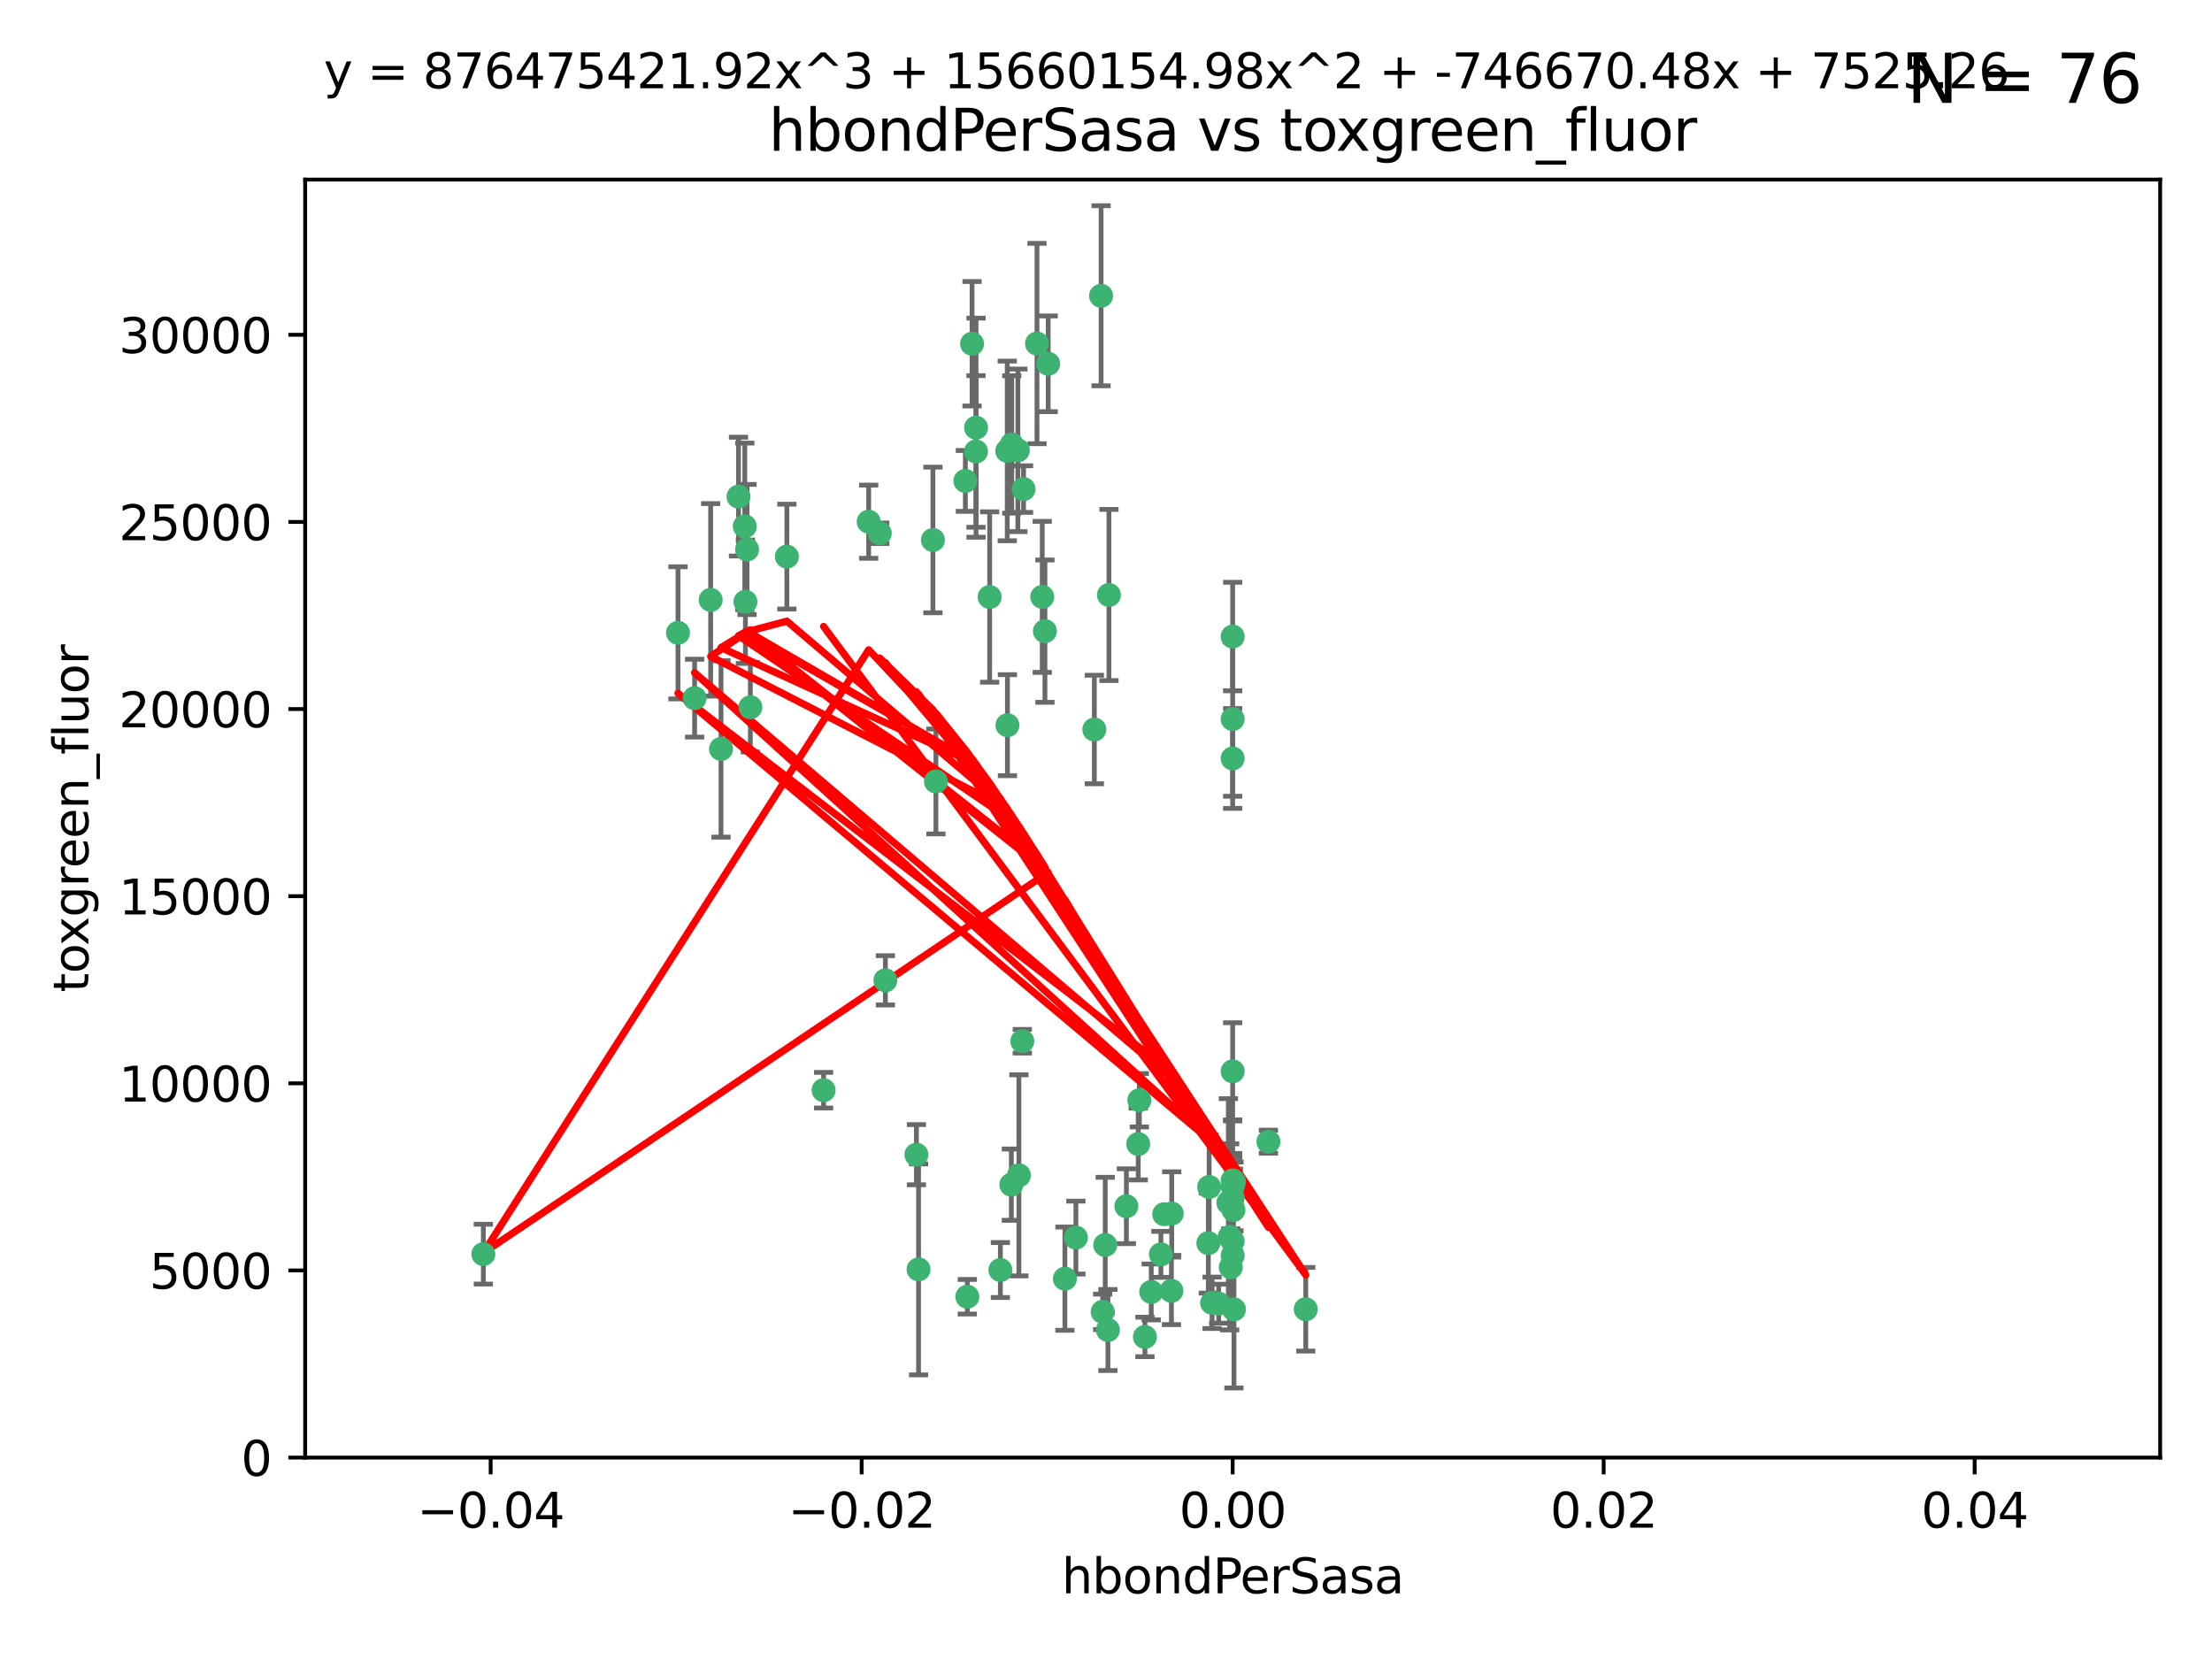 <?xml version="1.0" encoding="utf-8" standalone="no"?>
<!DOCTYPE svg PUBLIC "-//W3C//DTD SVG 1.1//EN"
  "http://www.w3.org/Graphics/SVG/1.1/DTD/svg11.dtd">
<svg xmlns:xlink="http://www.w3.org/1999/xlink" width="460.8pt" height="345.6pt" viewBox="0 0 460.8 345.6" xmlns="http://www.w3.org/2000/svg" version="1.1">
 <defs>
  <style type="text/css">*{stroke-linejoin: round; stroke-linecap: butt}</style>
 </defs>
 <g id="figure_1">
  <g id="patch_1">
   <path d="M 0 345.6 
L 460.8 345.6 
L 460.8 0 
L 0 0 
z
" style="fill: #ffffff"/>
  </g>
  <g id="axes_1">
   <g id="patch_2">
    <path d="M 63.571 303.64 
L 450 303.64 
L 450 37.411 
L 63.571 37.411 
z
" style="fill: #ffffff"/>
   </g>
   <g id="PathCollection_1">
    <defs>
     <path id="mf6110bd29f" d="M 0 1.118 
C 0.297 1.118 0.581 1 0.791 0.791 
C 1 0.581 1.118 0.297 1.118 0 
C 1.118 -0.297 1 -0.581 0.791 -0.791 
C 0.581 -1 0.297 -1.118 0 -1.118 
C -0.297 -1.118 -0.581 -1 -0.791 -0.791 
C -1 -0.581 -1.118 -0.297 -1.118 0 
C -1.118 0.297 -1 0.581 -0.791 0.791 
C -0.581 1 -0.297 1.118 0 1.118 
z
" style="stroke: #3cb371"/>
    </defs>
    <g clip-path="url(#pb2a06cbcb3)">
     <use xlink:href="#mf6110bd29f" x="216.026" y="71.562" style="fill: #3cb371; stroke: #3cb371"/>
     <use xlink:href="#mf6110bd29f" x="217.677" y="131.48" style="fill: #3cb371; stroke: #3cb371"/>
     <use xlink:href="#mf6110bd29f" x="155.626" y="114.467" style="fill: #3cb371; stroke: #3cb371"/>
     <use xlink:href="#mf6110bd29f" x="203.329" y="89.097" style="fill: #3cb371; stroke: #3cb371"/>
     <use xlink:href="#mf6110bd29f" x="180.96" y="108.676" style="fill: #3cb371; stroke: #3cb371"/>
     <use xlink:href="#mf6110bd29f" x="100.691" y="261.259" style="fill: #3cb371; stroke: #3cb371"/>
     <use xlink:href="#mf6110bd29f" x="218.359" y="75.786" style="fill: #3cb371; stroke: #3cb371"/>
     <use xlink:href="#mf6110bd29f" x="155.286" y="125.356" style="fill: #3cb371; stroke: #3cb371"/>
     <use xlink:href="#mf6110bd29f" x="203.319" y="94.046" style="fill: #3cb371; stroke: #3cb371"/>
     <use xlink:href="#mf6110bd29f" x="150.202" y="156.019" style="fill: #3cb371; stroke: #3cb371"/>
     <use xlink:href="#mf6110bd29f" x="156.315" y="147.335" style="fill: #3cb371; stroke: #3cb371"/>
     <use xlink:href="#mf6110bd29f" x="148.044" y="124.965" style="fill: #3cb371; stroke: #3cb371"/>
     <use xlink:href="#mf6110bd29f" x="209.828" y="93.933" style="fill: #3cb371; stroke: #3cb371"/>
     <use xlink:href="#mf6110bd29f" x="163.922" y="115.953" style="fill: #3cb371; stroke: #3cb371"/>
     <use xlink:href="#mf6110bd29f" x="155.154" y="109.646" style="fill: #3cb371; stroke: #3cb371"/>
     <use xlink:href="#mf6110bd29f" x="153.844" y="103.453" style="fill: #3cb371; stroke: #3cb371"/>
     <use xlink:href="#mf6110bd29f" x="212.043" y="93.812" style="fill: #3cb371; stroke: #3cb371"/>
     <use xlink:href="#mf6110bd29f" x="206.164" y="124.367" style="fill: #3cb371; stroke: #3cb371"/>
     <use xlink:href="#mf6110bd29f" x="201.107" y="100.184" style="fill: #3cb371; stroke: #3cb371"/>
     <use xlink:href="#mf6110bd29f" x="210.768" y="92.588" style="fill: #3cb371; stroke: #3cb371"/>
     <use xlink:href="#mf6110bd29f" x="241.838" y="261.303" style="fill: #3cb371; stroke: #3cb371"/>
     <use xlink:href="#mf6110bd29f" x="264.233" y="237.833" style="fill: #3cb371; stroke: #3cb371"/>
     <use xlink:href="#mf6110bd29f" x="212.255" y="244.844" style="fill: #3cb371; stroke: #3cb371"/>
     <use xlink:href="#mf6110bd29f" x="213.226" y="101.886" style="fill: #3cb371; stroke: #3cb371"/>
     <use xlink:href="#mf6110bd29f" x="217.118" y="124.337" style="fill: #3cb371; stroke: #3cb371"/>
     <use xlink:href="#mf6110bd29f" x="202.496" y="71.61" style="fill: #3cb371; stroke: #3cb371"/>
     <use xlink:href="#mf6110bd29f" x="209.868" y="151.067" style="fill: #3cb371; stroke: #3cb371"/>
     <use xlink:href="#mf6110bd29f" x="184.442" y="204.22" style="fill: #3cb371; stroke: #3cb371"/>
     <use xlink:href="#mf6110bd29f" x="210.682" y="246.787" style="fill: #3cb371; stroke: #3cb371"/>
     <use xlink:href="#mf6110bd29f" x="183.273" y="111.087" style="fill: #3cb371; stroke: #3cb371"/>
     <use xlink:href="#mf6110bd29f" x="194.344" y="112.487" style="fill: #3cb371; stroke: #3cb371"/>
     <use xlink:href="#mf6110bd29f" x="229.376" y="61.614" style="fill: #3cb371; stroke: #3cb371"/>
     <use xlink:href="#mf6110bd29f" x="194.968" y="162.792" style="fill: #3cb371; stroke: #3cb371"/>
     <use xlink:href="#mf6110bd29f" x="201.512" y="270.13" style="fill: #3cb371; stroke: #3cb371"/>
     <use xlink:href="#mf6110bd29f" x="244.095" y="252.814" style="fill: #3cb371; stroke: #3cb371"/>
     <use xlink:href="#mf6110bd29f" x="144.699" y="145.439" style="fill: #3cb371; stroke: #3cb371"/>
     <use xlink:href="#mf6110bd29f" x="251.887" y="247.267" style="fill: #3cb371; stroke: #3cb371"/>
     <use xlink:href="#mf6110bd29f" x="141.236" y="131.829" style="fill: #3cb371; stroke: #3cb371"/>
     <use xlink:href="#mf6110bd29f" x="242.524" y="252.941" style="fill: #3cb371; stroke: #3cb371"/>
     <use xlink:href="#mf6110bd29f" x="230.238" y="259.35" style="fill: #3cb371; stroke: #3cb371"/>
     <use xlink:href="#mf6110bd29f" x="190.904" y="240.543" style="fill: #3cb371; stroke: #3cb371"/>
     <use xlink:href="#mf6110bd29f" x="256.786" y="132.603" style="fill: #3cb371; stroke: #3cb371"/>
     <use xlink:href="#mf6110bd29f" x="208.395" y="264.57" style="fill: #3cb371; stroke: #3cb371"/>
     <use xlink:href="#mf6110bd29f" x="237.346" y="229.198" style="fill: #3cb371; stroke: #3cb371"/>
     <use xlink:href="#mf6110bd29f" x="252.503" y="271.4" style="fill: #3cb371; stroke: #3cb371"/>
     <use xlink:href="#mf6110bd29f" x="256.948" y="252.059" style="fill: #3cb371; stroke: #3cb371"/>
     <use xlink:href="#mf6110bd29f" x="256.786" y="247.195" style="fill: #3cb371; stroke: #3cb371"/>
     <use xlink:href="#mf6110bd29f" x="244.027" y="268.906" style="fill: #3cb371; stroke: #3cb371"/>
     <use xlink:href="#mf6110bd29f" x="256.397" y="263.993" style="fill: #3cb371; stroke: #3cb371"/>
     <use xlink:href="#mf6110bd29f" x="238.508" y="278.508" style="fill: #3cb371; stroke: #3cb371"/>
     <use xlink:href="#mf6110bd29f" x="234.644" y="251.277" style="fill: #3cb371; stroke: #3cb371"/>
     <use xlink:href="#mf6110bd29f" x="253.875" y="271.584" style="fill: #3cb371; stroke: #3cb371"/>
     <use xlink:href="#mf6110bd29f" x="229.709" y="273.278" style="fill: #3cb371; stroke: #3cb371"/>
     <use xlink:href="#mf6110bd29f" x="191.354" y="264.442" style="fill: #3cb371; stroke: #3cb371"/>
     <use xlink:href="#mf6110bd29f" x="237.113" y="238.323" style="fill: #3cb371; stroke: #3cb371"/>
     <use xlink:href="#mf6110bd29f" x="221.839" y="266.371" style="fill: #3cb371; stroke: #3cb371"/>
     <use xlink:href="#mf6110bd29f" x="230.801" y="277.063" style="fill: #3cb371; stroke: #3cb371"/>
     <use xlink:href="#mf6110bd29f" x="212.966" y="216.908" style="fill: #3cb371; stroke: #3cb371"/>
     <use xlink:href="#mf6110bd29f" x="227.97" y="151.97" style="fill: #3cb371; stroke: #3cb371"/>
     <use xlink:href="#mf6110bd29f" x="256.786" y="258.565" style="fill: #3cb371; stroke: #3cb371"/>
     <use xlink:href="#mf6110bd29f" x="224.129" y="257.812" style="fill: #3cb371; stroke: #3cb371"/>
     <use xlink:href="#mf6110bd29f" x="257.056" y="272.768" style="fill: #3cb371; stroke: #3cb371"/>
     <use xlink:href="#mf6110bd29f" x="256.786" y="223.176" style="fill: #3cb371; stroke: #3cb371"/>
     <use xlink:href="#mf6110bd29f" x="256.159" y="257.661" style="fill: #3cb371; stroke: #3cb371"/>
     <use xlink:href="#mf6110bd29f" x="256.786" y="149.795" style="fill: #3cb371; stroke: #3cb371"/>
     <use xlink:href="#mf6110bd29f" x="239.822" y="269.137" style="fill: #3cb371; stroke: #3cb371"/>
     <use xlink:href="#mf6110bd29f" x="256.786" y="261.551" style="fill: #3cb371; stroke: #3cb371"/>
     <use xlink:href="#mf6110bd29f" x="272.013" y="272.741" style="fill: #3cb371; stroke: #3cb371"/>
     <use xlink:href="#mf6110bd29f" x="231.015" y="123.943" style="fill: #3cb371; stroke: #3cb371"/>
     <use xlink:href="#mf6110bd29f" x="251.718" y="258.966" style="fill: #3cb371; stroke: #3cb371"/>
     <use xlink:href="#mf6110bd29f" x="256.786" y="245.892" style="fill: #3cb371; stroke: #3cb371"/>
     <use xlink:href="#mf6110bd29f" x="257.069" y="246.204" style="fill: #3cb371; stroke: #3cb371"/>
     <use xlink:href="#mf6110bd29f" x="171.569" y="227.107" style="fill: #3cb371; stroke: #3cb371"/>
     <use xlink:href="#mf6110bd29f" x="256.786" y="157.999" style="fill: #3cb371; stroke: #3cb371"/>
     <use xlink:href="#mf6110bd29f" x="255.894" y="250.544" style="fill: #3cb371; stroke: #3cb371"/>
     <use xlink:href="#mf6110bd29f" x="256.786" y="249.505" style="fill: #3cb371; stroke: #3cb371"/>
    </g>
   </g>
   <g id="matplotlib.axis_1">
    <g id="xtick_1">
     <g id="line2d_1">
      <defs>
       <path id="md42f1ee4f2" d="M 0 0 
L 0 3.5 
" style="stroke: #000000; stroke-width: 0.8"/>
      </defs>
      <g>
       <use xlink:href="#md42f1ee4f2" x="102.214" y="303.64" style="stroke: #000000; stroke-width: 0.8"/>
      </g>
     </g>
     <g id="text_1">
      <!-- −0.04 -->
      <g transform="translate(86.891 318.238)scale(0.1 -0.1)">
       <defs>
        <path id="DejaVuSans-2212" d="M 678 2272 
L 4684 2272 
L 4684 1741 
L 678 1741 
L 678 2272 
z
" transform="scale(0.016)"/>
        <path id="DejaVuSans-30" d="M 2034 4250 
Q 1547 4250 1301 3770 
Q 1056 3291 1056 2328 
Q 1056 1369 1301 889 
Q 1547 409 2034 409 
Q 2525 409 2770 889 
Q 3016 1369 3016 2328 
Q 3016 3291 2770 3770 
Q 2525 4250 2034 4250 
z
M 2034 4750 
Q 2819 4750 3233 4129 
Q 3647 3509 3647 2328 
Q 3647 1150 3233 529 
Q 2819 -91 2034 -91 
Q 1250 -91 836 529 
Q 422 1150 422 2328 
Q 422 3509 836 4129 
Q 1250 4750 2034 4750 
z
" transform="scale(0.016)"/>
        <path id="DejaVuSans-2e" d="M 684 794 
L 1344 794 
L 1344 0 
L 684 0 
L 684 794 
z
" transform="scale(0.016)"/>
        <path id="DejaVuSans-34" d="M 2419 4116 
L 825 1625 
L 2419 1625 
L 2419 4116 
z
M 2253 4666 
L 3047 4666 
L 3047 1625 
L 3713 1625 
L 3713 1100 
L 3047 1100 
L 3047 0 
L 2419 0 
L 2419 1100 
L 313 1100 
L 313 1709 
L 2253 4666 
z
" transform="scale(0.016)"/>
       </defs>
       <use xlink:href="#DejaVuSans-2212"/>
       <use xlink:href="#DejaVuSans-30" x="83.789"/>
       <use xlink:href="#DejaVuSans-2e" x="147.412"/>
       <use xlink:href="#DejaVuSans-30" x="179.199"/>
       <use xlink:href="#DejaVuSans-34" x="242.822"/>
      </g>
     </g>
    </g>
    <g id="xtick_2">
     <g id="line2d_2">
      <g>
       <use xlink:href="#md42f1ee4f2" x="179.5" y="303.64" style="stroke: #000000; stroke-width: 0.8"/>
      </g>
     </g>
     <g id="text_2">
      <!-- −0.02 -->
      <g transform="translate(164.177 318.238)scale(0.1 -0.1)">
       <defs>
        <path id="DejaVuSans-32" d="M 1228 531 
L 3431 531 
L 3431 0 
L 469 0 
L 469 531 
Q 828 903 1448 1529 
Q 2069 2156 2228 2338 
Q 2531 2678 2651 2914 
Q 2772 3150 2772 3378 
Q 2772 3750 2511 3984 
Q 2250 4219 1831 4219 
Q 1534 4219 1204 4116 
Q 875 4013 500 3803 
L 500 4441 
Q 881 4594 1212 4672 
Q 1544 4750 1819 4750 
Q 2544 4750 2975 4387 
Q 3406 4025 3406 3419 
Q 3406 3131 3298 2873 
Q 3191 2616 2906 2266 
Q 2828 2175 2409 1742 
Q 1991 1309 1228 531 
z
" transform="scale(0.016)"/>
       </defs>
       <use xlink:href="#DejaVuSans-2212"/>
       <use xlink:href="#DejaVuSans-30" x="83.789"/>
       <use xlink:href="#DejaVuSans-2e" x="147.412"/>
       <use xlink:href="#DejaVuSans-30" x="179.199"/>
       <use xlink:href="#DejaVuSans-32" x="242.822"/>
      </g>
     </g>
    </g>
    <g id="xtick_3">
     <g id="line2d_3">
      <g>
       <use xlink:href="#md42f1ee4f2" x="256.786" y="303.64" style="stroke: #000000; stroke-width: 0.8"/>
      </g>
     </g>
     <g id="text_3">
      <!-- 0.00 -->
      <g transform="translate(245.653 318.238)scale(0.1 -0.1)">
       <use xlink:href="#DejaVuSans-30"/>
       <use xlink:href="#DejaVuSans-2e" x="63.623"/>
       <use xlink:href="#DejaVuSans-30" x="95.41"/>
       <use xlink:href="#DejaVuSans-30" x="159.033"/>
      </g>
     </g>
    </g>
    <g id="xtick_4">
     <g id="line2d_4">
      <g>
       <use xlink:href="#md42f1ee4f2" x="334.071" y="303.64" style="stroke: #000000; stroke-width: 0.8"/>
      </g>
     </g>
     <g id="text_4">
      <!-- 0.02 -->
      <g transform="translate(322.939 318.238)scale(0.1 -0.1)">
       <use xlink:href="#DejaVuSans-30"/>
       <use xlink:href="#DejaVuSans-2e" x="63.623"/>
       <use xlink:href="#DejaVuSans-30" x="95.41"/>
       <use xlink:href="#DejaVuSans-32" x="159.033"/>
      </g>
     </g>
    </g>
    <g id="xtick_5">
     <g id="line2d_5">
      <g>
       <use xlink:href="#md42f1ee4f2" x="411.357" y="303.64" style="stroke: #000000; stroke-width: 0.8"/>
      </g>
     </g>
     <g id="text_5">
      <!-- 0.04 -->
      <g transform="translate(400.224 318.238)scale(0.1 -0.1)">
       <use xlink:href="#DejaVuSans-30"/>
       <use xlink:href="#DejaVuSans-2e" x="63.623"/>
       <use xlink:href="#DejaVuSans-30" x="95.41"/>
       <use xlink:href="#DejaVuSans-34" x="159.033"/>
      </g>
     </g>
    </g>
    <g id="text_6">
     <!-- hbondPerSasa -->
     <g transform="translate(221.168 331.917)scale(0.1 -0.1)">
      <defs>
       <path id="DejaVuSans-68" d="M 3513 2113 
L 3513 0 
L 2938 0 
L 2938 2094 
Q 2938 2591 2744 2837 
Q 2550 3084 2163 3084 
Q 1697 3084 1428 2787 
Q 1159 2491 1159 1978 
L 1159 0 
L 581 0 
L 581 4863 
L 1159 4863 
L 1159 2956 
Q 1366 3272 1645 3428 
Q 1925 3584 2291 3584 
Q 2894 3584 3203 3211 
Q 3513 2838 3513 2113 
z
" transform="scale(0.016)"/>
       <path id="DejaVuSans-62" d="M 3116 1747 
Q 3116 2381 2855 2742 
Q 2594 3103 2138 3103 
Q 1681 3103 1420 2742 
Q 1159 2381 1159 1747 
Q 1159 1113 1420 752 
Q 1681 391 2138 391 
Q 2594 391 2855 752 
Q 3116 1113 3116 1747 
z
M 1159 2969 
Q 1341 3281 1617 3432 
Q 1894 3584 2278 3584 
Q 2916 3584 3314 3078 
Q 3713 2572 3713 1747 
Q 3713 922 3314 415 
Q 2916 -91 2278 -91 
Q 1894 -91 1617 61 
Q 1341 213 1159 525 
L 1159 0 
L 581 0 
L 581 4863 
L 1159 4863 
L 1159 2969 
z
" transform="scale(0.016)"/>
       <path id="DejaVuSans-6f" d="M 1959 3097 
Q 1497 3097 1228 2736 
Q 959 2375 959 1747 
Q 959 1119 1226 758 
Q 1494 397 1959 397 
Q 2419 397 2687 759 
Q 2956 1122 2956 1747 
Q 2956 2369 2687 2733 
Q 2419 3097 1959 3097 
z
M 1959 3584 
Q 2709 3584 3137 3096 
Q 3566 2609 3566 1747 
Q 3566 888 3137 398 
Q 2709 -91 1959 -91 
Q 1206 -91 779 398 
Q 353 888 353 1747 
Q 353 2609 779 3096 
Q 1206 3584 1959 3584 
z
" transform="scale(0.016)"/>
       <path id="DejaVuSans-6e" d="M 3513 2113 
L 3513 0 
L 2938 0 
L 2938 2094 
Q 2938 2591 2744 2837 
Q 2550 3084 2163 3084 
Q 1697 3084 1428 2787 
Q 1159 2491 1159 1978 
L 1159 0 
L 581 0 
L 581 3500 
L 1159 3500 
L 1159 2956 
Q 1366 3272 1645 3428 
Q 1925 3584 2291 3584 
Q 2894 3584 3203 3211 
Q 3513 2838 3513 2113 
z
" transform="scale(0.016)"/>
       <path id="DejaVuSans-64" d="M 2906 2969 
L 2906 4863 
L 3481 4863 
L 3481 0 
L 2906 0 
L 2906 525 
Q 2725 213 2448 61 
Q 2172 -91 1784 -91 
Q 1150 -91 751 415 
Q 353 922 353 1747 
Q 353 2572 751 3078 
Q 1150 3584 1784 3584 
Q 2172 3584 2448 3432 
Q 2725 3281 2906 2969 
z
M 947 1747 
Q 947 1113 1208 752 
Q 1469 391 1925 391 
Q 2381 391 2643 752 
Q 2906 1113 2906 1747 
Q 2906 2381 2643 2742 
Q 2381 3103 1925 3103 
Q 1469 3103 1208 2742 
Q 947 2381 947 1747 
z
" transform="scale(0.016)"/>
       <path id="DejaVuSans-50" d="M 1259 4147 
L 1259 2394 
L 2053 2394 
Q 2494 2394 2734 2622 
Q 2975 2850 2975 3272 
Q 2975 3691 2734 3919 
Q 2494 4147 2053 4147 
L 1259 4147 
z
M 628 4666 
L 2053 4666 
Q 2838 4666 3239 4311 
Q 3641 3956 3641 3272 
Q 3641 2581 3239 2228 
Q 2838 1875 2053 1875 
L 1259 1875 
L 1259 0 
L 628 0 
L 628 4666 
z
" transform="scale(0.016)"/>
       <path id="DejaVuSans-65" d="M 3597 1894 
L 3597 1613 
L 953 1613 
Q 991 1019 1311 708 
Q 1631 397 2203 397 
Q 2534 397 2845 478 
Q 3156 559 3463 722 
L 3463 178 
Q 3153 47 2828 -22 
Q 2503 -91 2169 -91 
Q 1331 -91 842 396 
Q 353 884 353 1716 
Q 353 2575 817 3079 
Q 1281 3584 2069 3584 
Q 2775 3584 3186 3129 
Q 3597 2675 3597 1894 
z
M 3022 2063 
Q 3016 2534 2758 2815 
Q 2500 3097 2075 3097 
Q 1594 3097 1305 2825 
Q 1016 2553 972 2059 
L 3022 2063 
z
" transform="scale(0.016)"/>
       <path id="DejaVuSans-72" d="M 2631 2963 
Q 2534 3019 2420 3045 
Q 2306 3072 2169 3072 
Q 1681 3072 1420 2755 
Q 1159 2438 1159 1844 
L 1159 0 
L 581 0 
L 581 3500 
L 1159 3500 
L 1159 2956 
Q 1341 3275 1631 3429 
Q 1922 3584 2338 3584 
Q 2397 3584 2469 3576 
Q 2541 3569 2628 3553 
L 2631 2963 
z
" transform="scale(0.016)"/>
       <path id="DejaVuSans-53" d="M 3425 4513 
L 3425 3897 
Q 3066 4069 2747 4153 
Q 2428 4238 2131 4238 
Q 1616 4238 1336 4038 
Q 1056 3838 1056 3469 
Q 1056 3159 1242 3001 
Q 1428 2844 1947 2747 
L 2328 2669 
Q 3034 2534 3370 2195 
Q 3706 1856 3706 1288 
Q 3706 609 3251 259 
Q 2797 -91 1919 -91 
Q 1588 -91 1214 -16 
Q 841 59 441 206 
L 441 856 
Q 825 641 1194 531 
Q 1563 422 1919 422 
Q 2459 422 2753 634 
Q 3047 847 3047 1241 
Q 3047 1584 2836 1778 
Q 2625 1972 2144 2069 
L 1759 2144 
Q 1053 2284 737 2584 
Q 422 2884 422 3419 
Q 422 4038 858 4394 
Q 1294 4750 2059 4750 
Q 2388 4750 2728 4690 
Q 3069 4631 3425 4513 
z
" transform="scale(0.016)"/>
       <path id="DejaVuSans-61" d="M 2194 1759 
Q 1497 1759 1228 1600 
Q 959 1441 959 1056 
Q 959 750 1161 570 
Q 1363 391 1709 391 
Q 2188 391 2477 730 
Q 2766 1069 2766 1631 
L 2766 1759 
L 2194 1759 
z
M 3341 1997 
L 3341 0 
L 2766 0 
L 2766 531 
Q 2569 213 2275 61 
Q 1981 -91 1556 -91 
Q 1019 -91 701 211 
Q 384 513 384 1019 
Q 384 1609 779 1909 
Q 1175 2209 1959 2209 
L 2766 2209 
L 2766 2266 
Q 2766 2663 2505 2880 
Q 2244 3097 1772 3097 
Q 1472 3097 1187 3025 
Q 903 2953 641 2809 
L 641 3341 
Q 956 3463 1253 3523 
Q 1550 3584 1831 3584 
Q 2591 3584 2966 3190 
Q 3341 2797 3341 1997 
z
" transform="scale(0.016)"/>
       <path id="DejaVuSans-73" d="M 2834 3397 
L 2834 2853 
Q 2591 2978 2328 3040 
Q 2066 3103 1784 3103 
Q 1356 3103 1142 2972 
Q 928 2841 928 2578 
Q 928 2378 1081 2264 
Q 1234 2150 1697 2047 
L 1894 2003 
Q 2506 1872 2764 1633 
Q 3022 1394 3022 966 
Q 3022 478 2636 193 
Q 2250 -91 1575 -91 
Q 1294 -91 989 -36 
Q 684 19 347 128 
L 347 722 
Q 666 556 975 473 
Q 1284 391 1588 391 
Q 1994 391 2212 530 
Q 2431 669 2431 922 
Q 2431 1156 2273 1281 
Q 2116 1406 1581 1522 
L 1381 1569 
Q 847 1681 609 1914 
Q 372 2147 372 2553 
Q 372 3047 722 3315 
Q 1072 3584 1716 3584 
Q 2034 3584 2315 3537 
Q 2597 3491 2834 3397 
z
" transform="scale(0.016)"/>
      </defs>
      <use xlink:href="#DejaVuSans-68"/>
      <use xlink:href="#DejaVuSans-62" x="63.379"/>
      <use xlink:href="#DejaVuSans-6f" x="126.855"/>
      <use xlink:href="#DejaVuSans-6e" x="188.037"/>
      <use xlink:href="#DejaVuSans-64" x="251.416"/>
      <use xlink:href="#DejaVuSans-50" x="314.893"/>
      <use xlink:href="#DejaVuSans-65" x="371.57"/>
      <use xlink:href="#DejaVuSans-72" x="433.094"/>
      <use xlink:href="#DejaVuSans-53" x="474.207"/>
      <use xlink:href="#DejaVuSans-61" x="537.684"/>
      <use xlink:href="#DejaVuSans-73" x="598.963"/>
      <use xlink:href="#DejaVuSans-61" x="651.062"/>
     </g>
    </g>
   </g>
   <g id="matplotlib.axis_2">
    <g id="ytick_1">
     <g id="line2d_6">
      <defs>
       <path id="m2c66fddd3d" d="M 0 0 
L -3.5 0 
" style="stroke: #000000; stroke-width: 0.8"/>
      </defs>
      <g>
       <use xlink:href="#m2c66fddd3d" x="63.571" y="303.64" style="stroke: #000000; stroke-width: 0.8"/>
      </g>
     </g>
     <g id="text_7">
      <!-- 0 -->
      <g transform="translate(50.209 307.439)scale(0.1 -0.1)">
       <use xlink:href="#DejaVuSans-30"/>
      </g>
     </g>
    </g>
    <g id="ytick_2">
     <g id="line2d_7">
      <g>
       <use xlink:href="#m2c66fddd3d" x="63.571" y="264.657" style="stroke: #000000; stroke-width: 0.8"/>
      </g>
     </g>
     <g id="text_8">
      <!-- 5000 -->
      <g transform="translate(31.121 268.457)scale(0.1 -0.1)">
       <defs>
        <path id="DejaVuSans-35" d="M 691 4666 
L 3169 4666 
L 3169 4134 
L 1269 4134 
L 1269 2991 
Q 1406 3038 1543 3061 
Q 1681 3084 1819 3084 
Q 2600 3084 3056 2656 
Q 3513 2228 3513 1497 
Q 3513 744 3044 326 
Q 2575 -91 1722 -91 
Q 1428 -91 1123 -41 
Q 819 9 494 109 
L 494 744 
Q 775 591 1075 516 
Q 1375 441 1709 441 
Q 2250 441 2565 725 
Q 2881 1009 2881 1497 
Q 2881 1984 2565 2268 
Q 2250 2553 1709 2553 
Q 1456 2553 1204 2497 
Q 953 2441 691 2322 
L 691 4666 
z
" transform="scale(0.016)"/>
       </defs>
       <use xlink:href="#DejaVuSans-35"/>
       <use xlink:href="#DejaVuSans-30" x="63.623"/>
       <use xlink:href="#DejaVuSans-30" x="127.246"/>
       <use xlink:href="#DejaVuSans-30" x="190.869"/>
      </g>
     </g>
    </g>
    <g id="ytick_3">
     <g id="line2d_8">
      <g>
       <use xlink:href="#m2c66fddd3d" x="63.571" y="225.675" style="stroke: #000000; stroke-width: 0.8"/>
      </g>
     </g>
     <g id="text_9">
      <!-- 10000 -->
      <g transform="translate(24.759 229.474)scale(0.1 -0.1)">
       <defs>
        <path id="DejaVuSans-31" d="M 794 531 
L 1825 531 
L 1825 4091 
L 703 3866 
L 703 4441 
L 1819 4666 
L 2450 4666 
L 2450 531 
L 3481 531 
L 3481 0 
L 794 0 
L 794 531 
z
" transform="scale(0.016)"/>
       </defs>
       <use xlink:href="#DejaVuSans-31"/>
       <use xlink:href="#DejaVuSans-30" x="63.623"/>
       <use xlink:href="#DejaVuSans-30" x="127.246"/>
       <use xlink:href="#DejaVuSans-30" x="190.869"/>
       <use xlink:href="#DejaVuSans-30" x="254.492"/>
      </g>
     </g>
    </g>
    <g id="ytick_4">
     <g id="line2d_9">
      <g>
       <use xlink:href="#m2c66fddd3d" x="63.571" y="186.692" style="stroke: #000000; stroke-width: 0.8"/>
      </g>
     </g>
     <g id="text_10">
      <!-- 15000 -->
      <g transform="translate(24.759 190.492)scale(0.1 -0.1)">
       <use xlink:href="#DejaVuSans-31"/>
       <use xlink:href="#DejaVuSans-35" x="63.623"/>
       <use xlink:href="#DejaVuSans-30" x="127.246"/>
       <use xlink:href="#DejaVuSans-30" x="190.869"/>
       <use xlink:href="#DejaVuSans-30" x="254.492"/>
      </g>
     </g>
    </g>
    <g id="ytick_5">
     <g id="line2d_10">
      <g>
       <use xlink:href="#m2c66fddd3d" x="63.571" y="147.71" style="stroke: #000000; stroke-width: 0.8"/>
      </g>
     </g>
     <g id="text_11">
      <!-- 20000 -->
      <g transform="translate(24.759 151.509)scale(0.1 -0.1)">
       <use xlink:href="#DejaVuSans-32"/>
       <use xlink:href="#DejaVuSans-30" x="63.623"/>
       <use xlink:href="#DejaVuSans-30" x="127.246"/>
       <use xlink:href="#DejaVuSans-30" x="190.869"/>
       <use xlink:href="#DejaVuSans-30" x="254.492"/>
      </g>
     </g>
    </g>
    <g id="ytick_6">
     <g id="line2d_11">
      <g>
       <use xlink:href="#m2c66fddd3d" x="63.571" y="108.727" style="stroke: #000000; stroke-width: 0.8"/>
      </g>
     </g>
     <g id="text_12">
      <!-- 25000 -->
      <g transform="translate(24.759 112.527)scale(0.1 -0.1)">
       <use xlink:href="#DejaVuSans-32"/>
       <use xlink:href="#DejaVuSans-35" x="63.623"/>
       <use xlink:href="#DejaVuSans-30" x="127.246"/>
       <use xlink:href="#DejaVuSans-30" x="190.869"/>
       <use xlink:href="#DejaVuSans-30" x="254.492"/>
      </g>
     </g>
    </g>
    <g id="ytick_7">
     <g id="line2d_12">
      <g>
       <use xlink:href="#m2c66fddd3d" x="63.571" y="69.745" style="stroke: #000000; stroke-width: 0.8"/>
      </g>
     </g>
     <g id="text_13">
      <!-- 30000 -->
      <g transform="translate(24.759 73.544)scale(0.1 -0.1)">
       <defs>
        <path id="DejaVuSans-33" d="M 2597 2516 
Q 3050 2419 3304 2112 
Q 3559 1806 3559 1356 
Q 3559 666 3084 287 
Q 2609 -91 1734 -91 
Q 1441 -91 1130 -33 
Q 819 25 488 141 
L 488 750 
Q 750 597 1062 519 
Q 1375 441 1716 441 
Q 2309 441 2620 675 
Q 2931 909 2931 1356 
Q 2931 1769 2642 2001 
Q 2353 2234 1838 2234 
L 1294 2234 
L 1294 2753 
L 1863 2753 
Q 2328 2753 2575 2939 
Q 2822 3125 2822 3475 
Q 2822 3834 2567 4026 
Q 2313 4219 1838 4219 
Q 1578 4219 1281 4162 
Q 984 4106 628 3988 
L 628 4550 
Q 988 4650 1302 4700 
Q 1616 4750 1894 4750 
Q 2613 4750 3031 4423 
Q 3450 4097 3450 3541 
Q 3450 3153 3228 2886 
Q 3006 2619 2597 2516 
z
" transform="scale(0.016)"/>
       </defs>
       <use xlink:href="#DejaVuSans-33"/>
       <use xlink:href="#DejaVuSans-30" x="63.623"/>
       <use xlink:href="#DejaVuSans-30" x="127.246"/>
       <use xlink:href="#DejaVuSans-30" x="190.869"/>
       <use xlink:href="#DejaVuSans-30" x="254.492"/>
      </g>
     </g>
    </g>
    <g id="text_14">
     <!-- toxgreen_fluor -->
     <g transform="translate(18.401 206.72)rotate(-90)scale(0.1 -0.1)">
      <defs>
       <path id="DejaVuSans-74" d="M 1172 4494 
L 1172 3500 
L 2356 3500 
L 2356 3053 
L 1172 3053 
L 1172 1153 
Q 1172 725 1289 603 
Q 1406 481 1766 481 
L 2356 481 
L 2356 0 
L 1766 0 
Q 1100 0 847 248 
Q 594 497 594 1153 
L 594 3053 
L 172 3053 
L 172 3500 
L 594 3500 
L 594 4494 
L 1172 4494 
z
" transform="scale(0.016)"/>
       <path id="DejaVuSans-78" d="M 3513 3500 
L 2247 1797 
L 3578 0 
L 2900 0 
L 1881 1375 
L 863 0 
L 184 0 
L 1544 1831 
L 300 3500 
L 978 3500 
L 1906 2253 
L 2834 3500 
L 3513 3500 
z
" transform="scale(0.016)"/>
       <path id="DejaVuSans-67" d="M 2906 1791 
Q 2906 2416 2648 2759 
Q 2391 3103 1925 3103 
Q 1463 3103 1205 2759 
Q 947 2416 947 1791 
Q 947 1169 1205 825 
Q 1463 481 1925 481 
Q 2391 481 2648 825 
Q 2906 1169 2906 1791 
z
M 3481 434 
Q 3481 -459 3084 -895 
Q 2688 -1331 1869 -1331 
Q 1566 -1331 1297 -1286 
Q 1028 -1241 775 -1147 
L 775 -588 
Q 1028 -725 1275 -790 
Q 1522 -856 1778 -856 
Q 2344 -856 2625 -561 
Q 2906 -266 2906 331 
L 2906 616 
Q 2728 306 2450 153 
Q 2172 0 1784 0 
Q 1141 0 747 490 
Q 353 981 353 1791 
Q 353 2603 747 3093 
Q 1141 3584 1784 3584 
Q 2172 3584 2450 3431 
Q 2728 3278 2906 2969 
L 2906 3500 
L 3481 3500 
L 3481 434 
z
" transform="scale(0.016)"/>
       <path id="DejaVuSans-5f" d="M 3263 -1063 
L 3263 -1509 
L -63 -1509 
L -63 -1063 
L 3263 -1063 
z
" transform="scale(0.016)"/>
       <path id="DejaVuSans-66" d="M 2375 4863 
L 2375 4384 
L 1825 4384 
Q 1516 4384 1395 4259 
Q 1275 4134 1275 3809 
L 1275 3500 
L 2222 3500 
L 2222 3053 
L 1275 3053 
L 1275 0 
L 697 0 
L 697 3053 
L 147 3053 
L 147 3500 
L 697 3500 
L 697 3744 
Q 697 4328 969 4595 
Q 1241 4863 1831 4863 
L 2375 4863 
z
" transform="scale(0.016)"/>
       <path id="DejaVuSans-6c" d="M 603 4863 
L 1178 4863 
L 1178 0 
L 603 0 
L 603 4863 
z
" transform="scale(0.016)"/>
       <path id="DejaVuSans-75" d="M 544 1381 
L 544 3500 
L 1119 3500 
L 1119 1403 
Q 1119 906 1312 657 
Q 1506 409 1894 409 
Q 2359 409 2629 706 
Q 2900 1003 2900 1516 
L 2900 3500 
L 3475 3500 
L 3475 0 
L 2900 0 
L 2900 538 
Q 2691 219 2414 64 
Q 2138 -91 1772 -91 
Q 1169 -91 856 284 
Q 544 659 544 1381 
z
M 1991 3584 
L 1991 3584 
z
" transform="scale(0.016)"/>
      </defs>
      <use xlink:href="#DejaVuSans-74"/>
      <use xlink:href="#DejaVuSans-6f" x="39.209"/>
      <use xlink:href="#DejaVuSans-78" x="97.266"/>
      <use xlink:href="#DejaVuSans-67" x="156.445"/>
      <use xlink:href="#DejaVuSans-72" x="219.922"/>
      <use xlink:href="#DejaVuSans-65" x="258.785"/>
      <use xlink:href="#DejaVuSans-65" x="320.309"/>
      <use xlink:href="#DejaVuSans-6e" x="381.832"/>
      <use xlink:href="#DejaVuSans-5f" x="445.211"/>
      <use xlink:href="#DejaVuSans-66" x="495.211"/>
      <use xlink:href="#DejaVuSans-6c" x="530.416"/>
      <use xlink:href="#DejaVuSans-75" x="558.199"/>
      <use xlink:href="#DejaVuSans-6f" x="621.578"/>
      <use xlink:href="#DejaVuSans-72" x="682.76"/>
     </g>
    </g>
   </g>
   <g id="LineCollection_1">
    <path d="M 216.026 92.434 
L 216.026 50.691 
" clip-path="url(#pb2a06cbcb3)" style="fill: none; stroke: #696969"/>
    <path d="M 217.677 146.307 
L 217.677 116.654 
" clip-path="url(#pb2a06cbcb3)" style="fill: none; stroke: #696969"/>
    <path d="M 155.626 128.017 
L 155.626 100.917 
" clip-path="url(#pb2a06cbcb3)" style="fill: none; stroke: #696969"/>
    <path d="M 203.329 111.917 
L 203.329 66.277 
" clip-path="url(#pb2a06cbcb3)" style="fill: none; stroke: #696969"/>
    <path d="M 180.96 116.296 
L 180.96 101.057 
" clip-path="url(#pb2a06cbcb3)" style="fill: none; stroke: #696969"/>
    <path d="M 100.691 267.49 
L 100.691 255.028 
" clip-path="url(#pb2a06cbcb3)" style="fill: none; stroke: #696969"/>
    <path d="M 218.359 85.756 
L 218.359 65.815 
" clip-path="url(#pb2a06cbcb3)" style="fill: none; stroke: #696969"/>
    <path d="M 155.286 138.211 
L 155.286 112.501 
" clip-path="url(#pb2a06cbcb3)" style="fill: none; stroke: #696969"/>
    <path d="M 203.319 109.836 
L 203.319 78.257 
" clip-path="url(#pb2a06cbcb3)" style="fill: none; stroke: #696969"/>
    <path d="M 150.202 174.39 
L 150.202 137.647 
" clip-path="url(#pb2a06cbcb3)" style="fill: none; stroke: #696969"/>
    <path d="M 156.315 156.65 
L 156.315 138.02 
" clip-path="url(#pb2a06cbcb3)" style="fill: none; stroke: #696969"/>
    <path d="M 148.044 145.018 
L 148.044 104.912 
" clip-path="url(#pb2a06cbcb3)" style="fill: none; stroke: #696969"/>
    <path d="M 209.828 112.649 
L 209.828 75.218 
" clip-path="url(#pb2a06cbcb3)" style="fill: none; stroke: #696969"/>
    <path d="M 163.922 126.872 
L 163.922 105.035 
" clip-path="url(#pb2a06cbcb3)" style="fill: none; stroke: #696969"/>
    <path d="M 155.154 126.988 
L 155.154 92.305 
" clip-path="url(#pb2a06cbcb3)" style="fill: none; stroke: #696969"/>
    <path d="M 153.844 115.826 
L 153.844 91.08 
" clip-path="url(#pb2a06cbcb3)" style="fill: none; stroke: #696969"/>
    <path d="M 212.043 110.745 
L 212.043 76.878 
" clip-path="url(#pb2a06cbcb3)" style="fill: none; stroke: #696969"/>
    <path d="M 206.164 142.114 
L 206.164 106.621 
" clip-path="url(#pb2a06cbcb3)" style="fill: none; stroke: #696969"/>
    <path d="M 201.107 106.525 
L 201.107 93.844 
" clip-path="url(#pb2a06cbcb3)" style="fill: none; stroke: #696969"/>
    <path d="M 210.768 106.902 
L 210.768 78.274 
" clip-path="url(#pb2a06cbcb3)" style="fill: none; stroke: #696969"/>
    <path d="M 241.838 266.097 
L 241.838 256.51 
" clip-path="url(#pb2a06cbcb3)" style="fill: none; stroke: #696969"/>
    <path d="M 264.233 240.234 
L 264.233 235.431 
" clip-path="url(#pb2a06cbcb3)" style="fill: none; stroke: #696969"/>
    <path d="M 212.255 265.789 
L 212.255 223.9 
" clip-path="url(#pb2a06cbcb3)" style="fill: none; stroke: #696969"/>
    <path d="M 213.226 106.741 
L 213.226 97.032 
" clip-path="url(#pb2a06cbcb3)" style="fill: none; stroke: #696969"/>
    <path d="M 217.118 140.07 
L 217.118 108.604 
" clip-path="url(#pb2a06cbcb3)" style="fill: none; stroke: #696969"/>
    <path d="M 202.496 84.576 
L 202.496 58.645 
" clip-path="url(#pb2a06cbcb3)" style="fill: none; stroke: #696969"/>
    <path d="M 209.868 161.588 
L 209.868 140.547 
" clip-path="url(#pb2a06cbcb3)" style="fill: none; stroke: #696969"/>
    <path d="M 184.442 209.352 
L 184.442 199.087 
" clip-path="url(#pb2a06cbcb3)" style="fill: none; stroke: #696969"/>
    <path d="M 210.682 254.215 
L 210.682 239.358 
" clip-path="url(#pb2a06cbcb3)" style="fill: none; stroke: #696969"/>
    <path d="M 183.273 113.226 
L 183.273 108.949 
" clip-path="url(#pb2a06cbcb3)" style="fill: none; stroke: #696969"/>
    <path d="M 194.344 127.655 
L 194.344 97.319 
" clip-path="url(#pb2a06cbcb3)" style="fill: none; stroke: #696969"/>
    <path d="M 229.376 80.373 
L 229.376 42.855 
" clip-path="url(#pb2a06cbcb3)" style="fill: none; stroke: #696969"/>
    <path d="M 194.968 173.718 
L 194.968 151.865 
" clip-path="url(#pb2a06cbcb3)" style="fill: none; stroke: #696969"/>
    <path d="M 201.512 273.73 
L 201.512 266.53 
" clip-path="url(#pb2a06cbcb3)" style="fill: none; stroke: #696969"/>
    <path d="M 244.095 261.522 
L 244.095 244.105 
" clip-path="url(#pb2a06cbcb3)" style="fill: none; stroke: #696969"/>
    <path d="M 144.699 153.546 
L 144.699 137.331 
" clip-path="url(#pb2a06cbcb3)" style="fill: none; stroke: #696969"/>
    <path d="M 251.887 258.157 
L 251.887 236.377 
" clip-path="url(#pb2a06cbcb3)" style="fill: none; stroke: #696969"/>
    <path d="M 141.236 145.591 
L 141.236 118.067 
" clip-path="url(#pb2a06cbcb3)" style="fill: none; stroke: #696969"/>
    <path d="M 242.524 253.603 
L 242.524 252.279 
" clip-path="url(#pb2a06cbcb3)" style="fill: none; stroke: #696969"/>
    <path d="M 230.238 273.451 
L 230.238 245.249 
" clip-path="url(#pb2a06cbcb3)" style="fill: none; stroke: #696969"/>
    <path d="M 190.904 246.81 
L 190.904 234.275 
" clip-path="url(#pb2a06cbcb3)" style="fill: none; stroke: #696969"/>
    <path d="M 256.786 143.904 
L 256.786 121.303 
" clip-path="url(#pb2a06cbcb3)" style="fill: none; stroke: #696969"/>
    <path d="M 208.395 270.294 
L 208.395 258.847 
" clip-path="url(#pb2a06cbcb3)" style="fill: none; stroke: #696969"/>
    <path d="M 237.346 234.763 
L 237.346 223.632 
" clip-path="url(#pb2a06cbcb3)" style="fill: none; stroke: #696969"/>
    <path d="M 252.503 276.759 
L 252.503 266.041 
" clip-path="url(#pb2a06cbcb3)" style="fill: none; stroke: #696969"/>
    <path d="M 256.948 260.585 
L 256.948 243.534 
" clip-path="url(#pb2a06cbcb3)" style="fill: none; stroke: #696969"/>
    <path d="M 256.786 260.88 
L 256.786 233.51 
" clip-path="url(#pb2a06cbcb3)" style="fill: none; stroke: #696969"/>
    <path d="M 244.027 275.94 
L 244.027 261.871 
" clip-path="url(#pb2a06cbcb3)" style="fill: none; stroke: #696969"/>
    <path d="M 256.397 272.003 
L 256.397 255.982 
" clip-path="url(#pb2a06cbcb3)" style="fill: none; stroke: #696969"/>
    <path d="M 238.508 282.62 
L 238.508 274.397 
" clip-path="url(#pb2a06cbcb3)" style="fill: none; stroke: #696969"/>
    <path d="M 234.644 259.072 
L 234.644 243.481 
" clip-path="url(#pb2a06cbcb3)" style="fill: none; stroke: #696969"/>
    <path d="M 253.875 275.64 
L 253.875 267.529 
" clip-path="url(#pb2a06cbcb3)" style="fill: none; stroke: #696969"/>
    <path d="M 229.709 276.97 
L 229.709 269.585 
" clip-path="url(#pb2a06cbcb3)" style="fill: none; stroke: #696969"/>
    <path d="M 191.354 286.412 
L 191.354 242.472 
" clip-path="url(#pb2a06cbcb3)" style="fill: none; stroke: #696969"/>
    <path d="M 237.113 245.797 
L 237.113 230.849 
" clip-path="url(#pb2a06cbcb3)" style="fill: none; stroke: #696969"/>
    <path d="M 221.839 277.129 
L 221.839 255.613 
" clip-path="url(#pb2a06cbcb3)" style="fill: none; stroke: #696969"/>
    <path d="M 230.801 285.505 
L 230.801 268.621 
" clip-path="url(#pb2a06cbcb3)" style="fill: none; stroke: #696969"/>
    <path d="M 212.966 219.374 
L 212.966 214.442 
" clip-path="url(#pb2a06cbcb3)" style="fill: none; stroke: #696969"/>
    <path d="M 227.97 163.271 
L 227.97 140.669 
" clip-path="url(#pb2a06cbcb3)" style="fill: none; stroke: #696969"/>
    <path d="M 256.786 260.625 
L 256.786 256.505 
" clip-path="url(#pb2a06cbcb3)" style="fill: none; stroke: #696969"/>
    <path d="M 224.129 265.41 
L 224.129 250.214 
" clip-path="url(#pb2a06cbcb3)" style="fill: none; stroke: #696969"/>
    <path d="M 257.056 289.135 
L 257.056 256.401 
" clip-path="url(#pb2a06cbcb3)" style="fill: none; stroke: #696969"/>
    <path d="M 256.786 233.292 
L 256.786 213.059 
" clip-path="url(#pb2a06cbcb3)" style="fill: none; stroke: #696969"/>
    <path d="M 256.159 277.044 
L 256.159 238.278 
" clip-path="url(#pb2a06cbcb3)" style="fill: none; stroke: #696969"/>
    <path d="M 256.786 165.867 
L 256.786 133.723 
" clip-path="url(#pb2a06cbcb3)" style="fill: none; stroke: #696969"/>
    <path d="M 239.822 274.956 
L 239.822 263.317 
" clip-path="url(#pb2a06cbcb3)" style="fill: none; stroke: #696969"/>
    <path d="M 256.786 273.286 
L 256.786 249.816 
" clip-path="url(#pb2a06cbcb3)" style="fill: none; stroke: #696969"/>
    <path d="M 272.013 281.454 
L 272.013 264.027 
" clip-path="url(#pb2a06cbcb3)" style="fill: none; stroke: #696969"/>
    <path d="M 231.015 141.769 
L 231.015 106.117 
" clip-path="url(#pb2a06cbcb3)" style="fill: none; stroke: #696969"/>
    <path d="M 251.718 269.373 
L 251.718 248.559 
" clip-path="url(#pb2a06cbcb3)" style="fill: none; stroke: #696969"/>
    <path d="M 256.786 250.663 
L 256.786 241.12 
" clip-path="url(#pb2a06cbcb3)" style="fill: none; stroke: #696969"/>
    <path d="M 257.069 250.348 
L 257.069 242.06 
" clip-path="url(#pb2a06cbcb3)" style="fill: none; stroke: #696969"/>
    <path d="M 171.569 230.811 
L 171.569 223.403 
" clip-path="url(#pb2a06cbcb3)" style="fill: none; stroke: #696969"/>
    <path d="M 256.786 168.403 
L 256.786 147.594 
" clip-path="url(#pb2a06cbcb3)" style="fill: none; stroke: #696969"/>
    <path d="M 255.894 272.215 
L 255.894 228.872 
" clip-path="url(#pb2a06cbcb3)" style="fill: none; stroke: #696969"/>
    <path d="M 256.786 258.71 
L 256.786 240.299 
" clip-path="url(#pb2a06cbcb3)" style="fill: none; stroke: #696969"/>
   </g>
   <g id="line2d_13">
    <defs>
     <path id="m0f1d01594e" d="M 2 0 
L -2 -0 
" style="stroke: #696969"/>
    </defs>
    <g clip-path="url(#pb2a06cbcb3)">
     <use xlink:href="#m0f1d01594e" x="216.026" y="92.434" style="fill: #696969; stroke: #696969"/>
     <use xlink:href="#m0f1d01594e" x="217.677" y="146.307" style="fill: #696969; stroke: #696969"/>
     <use xlink:href="#m0f1d01594e" x="155.626" y="128.017" style="fill: #696969; stroke: #696969"/>
     <use xlink:href="#m0f1d01594e" x="203.329" y="111.917" style="fill: #696969; stroke: #696969"/>
     <use xlink:href="#m0f1d01594e" x="180.96" y="116.296" style="fill: #696969; stroke: #696969"/>
     <use xlink:href="#m0f1d01594e" x="100.691" y="267.49" style="fill: #696969; stroke: #696969"/>
     <use xlink:href="#m0f1d01594e" x="218.359" y="85.756" style="fill: #696969; stroke: #696969"/>
     <use xlink:href="#m0f1d01594e" x="155.286" y="138.211" style="fill: #696969; stroke: #696969"/>
     <use xlink:href="#m0f1d01594e" x="203.319" y="109.836" style="fill: #696969; stroke: #696969"/>
     <use xlink:href="#m0f1d01594e" x="150.202" y="174.39" style="fill: #696969; stroke: #696969"/>
     <use xlink:href="#m0f1d01594e" x="156.315" y="156.65" style="fill: #696969; stroke: #696969"/>
     <use xlink:href="#m0f1d01594e" x="148.044" y="145.018" style="fill: #696969; stroke: #696969"/>
     <use xlink:href="#m0f1d01594e" x="209.828" y="112.649" style="fill: #696969; stroke: #696969"/>
     <use xlink:href="#m0f1d01594e" x="163.922" y="126.872" style="fill: #696969; stroke: #696969"/>
     <use xlink:href="#m0f1d01594e" x="155.154" y="126.988" style="fill: #696969; stroke: #696969"/>
     <use xlink:href="#m0f1d01594e" x="153.844" y="115.826" style="fill: #696969; stroke: #696969"/>
     <use xlink:href="#m0f1d01594e" x="212.043" y="110.745" style="fill: #696969; stroke: #696969"/>
     <use xlink:href="#m0f1d01594e" x="206.164" y="142.114" style="fill: #696969; stroke: #696969"/>
     <use xlink:href="#m0f1d01594e" x="201.107" y="106.525" style="fill: #696969; stroke: #696969"/>
     <use xlink:href="#m0f1d01594e" x="210.768" y="106.902" style="fill: #696969; stroke: #696969"/>
     <use xlink:href="#m0f1d01594e" x="241.838" y="266.097" style="fill: #696969; stroke: #696969"/>
     <use xlink:href="#m0f1d01594e" x="264.233" y="240.234" style="fill: #696969; stroke: #696969"/>
     <use xlink:href="#m0f1d01594e" x="212.255" y="265.789" style="fill: #696969; stroke: #696969"/>
     <use xlink:href="#m0f1d01594e" x="213.226" y="106.741" style="fill: #696969; stroke: #696969"/>
     <use xlink:href="#m0f1d01594e" x="217.118" y="140.07" style="fill: #696969; stroke: #696969"/>
     <use xlink:href="#m0f1d01594e" x="202.496" y="84.576" style="fill: #696969; stroke: #696969"/>
     <use xlink:href="#m0f1d01594e" x="209.868" y="161.588" style="fill: #696969; stroke: #696969"/>
     <use xlink:href="#m0f1d01594e" x="184.442" y="209.352" style="fill: #696969; stroke: #696969"/>
     <use xlink:href="#m0f1d01594e" x="210.682" y="254.215" style="fill: #696969; stroke: #696969"/>
     <use xlink:href="#m0f1d01594e" x="183.273" y="113.226" style="fill: #696969; stroke: #696969"/>
     <use xlink:href="#m0f1d01594e" x="194.344" y="127.655" style="fill: #696969; stroke: #696969"/>
     <use xlink:href="#m0f1d01594e" x="229.376" y="80.373" style="fill: #696969; stroke: #696969"/>
     <use xlink:href="#m0f1d01594e" x="194.968" y="173.718" style="fill: #696969; stroke: #696969"/>
     <use xlink:href="#m0f1d01594e" x="201.512" y="273.73" style="fill: #696969; stroke: #696969"/>
     <use xlink:href="#m0f1d01594e" x="244.095" y="261.522" style="fill: #696969; stroke: #696969"/>
     <use xlink:href="#m0f1d01594e" x="144.699" y="153.546" style="fill: #696969; stroke: #696969"/>
     <use xlink:href="#m0f1d01594e" x="251.887" y="258.157" style="fill: #696969; stroke: #696969"/>
     <use xlink:href="#m0f1d01594e" x="141.236" y="145.591" style="fill: #696969; stroke: #696969"/>
     <use xlink:href="#m0f1d01594e" x="242.524" y="253.603" style="fill: #696969; stroke: #696969"/>
     <use xlink:href="#m0f1d01594e" x="230.238" y="273.451" style="fill: #696969; stroke: #696969"/>
     <use xlink:href="#m0f1d01594e" x="190.904" y="246.81" style="fill: #696969; stroke: #696969"/>
     <use xlink:href="#m0f1d01594e" x="256.786" y="143.904" style="fill: #696969; stroke: #696969"/>
     <use xlink:href="#m0f1d01594e" x="208.395" y="270.294" style="fill: #696969; stroke: #696969"/>
     <use xlink:href="#m0f1d01594e" x="237.346" y="234.763" style="fill: #696969; stroke: #696969"/>
     <use xlink:href="#m0f1d01594e" x="252.503" y="276.759" style="fill: #696969; stroke: #696969"/>
     <use xlink:href="#m0f1d01594e" x="256.948" y="260.585" style="fill: #696969; stroke: #696969"/>
     <use xlink:href="#m0f1d01594e" x="256.786" y="260.88" style="fill: #696969; stroke: #696969"/>
     <use xlink:href="#m0f1d01594e" x="244.027" y="275.94" style="fill: #696969; stroke: #696969"/>
     <use xlink:href="#m0f1d01594e" x="256.397" y="272.003" style="fill: #696969; stroke: #696969"/>
     <use xlink:href="#m0f1d01594e" x="238.508" y="282.62" style="fill: #696969; stroke: #696969"/>
     <use xlink:href="#m0f1d01594e" x="234.644" y="259.072" style="fill: #696969; stroke: #696969"/>
     <use xlink:href="#m0f1d01594e" x="253.875" y="275.64" style="fill: #696969; stroke: #696969"/>
     <use xlink:href="#m0f1d01594e" x="229.709" y="276.97" style="fill: #696969; stroke: #696969"/>
     <use xlink:href="#m0f1d01594e" x="191.354" y="286.412" style="fill: #696969; stroke: #696969"/>
     <use xlink:href="#m0f1d01594e" x="237.113" y="245.797" style="fill: #696969; stroke: #696969"/>
     <use xlink:href="#m0f1d01594e" x="221.839" y="277.129" style="fill: #696969; stroke: #696969"/>
     <use xlink:href="#m0f1d01594e" x="230.801" y="285.505" style="fill: #696969; stroke: #696969"/>
     <use xlink:href="#m0f1d01594e" x="212.966" y="219.374" style="fill: #696969; stroke: #696969"/>
     <use xlink:href="#m0f1d01594e" x="227.97" y="163.271" style="fill: #696969; stroke: #696969"/>
     <use xlink:href="#m0f1d01594e" x="256.786" y="260.625" style="fill: #696969; stroke: #696969"/>
     <use xlink:href="#m0f1d01594e" x="224.129" y="265.41" style="fill: #696969; stroke: #696969"/>
     <use xlink:href="#m0f1d01594e" x="257.056" y="289.135" style="fill: #696969; stroke: #696969"/>
     <use xlink:href="#m0f1d01594e" x="256.786" y="233.292" style="fill: #696969; stroke: #696969"/>
     <use xlink:href="#m0f1d01594e" x="256.159" y="277.044" style="fill: #696969; stroke: #696969"/>
     <use xlink:href="#m0f1d01594e" x="256.786" y="165.867" style="fill: #696969; stroke: #696969"/>
     <use xlink:href="#m0f1d01594e" x="239.822" y="274.956" style="fill: #696969; stroke: #696969"/>
     <use xlink:href="#m0f1d01594e" x="256.786" y="273.286" style="fill: #696969; stroke: #696969"/>
     <use xlink:href="#m0f1d01594e" x="272.013" y="281.454" style="fill: #696969; stroke: #696969"/>
     <use xlink:href="#m0f1d01594e" x="231.015" y="141.769" style="fill: #696969; stroke: #696969"/>
     <use xlink:href="#m0f1d01594e" x="251.718" y="269.373" style="fill: #696969; stroke: #696969"/>
     <use xlink:href="#m0f1d01594e" x="256.786" y="250.663" style="fill: #696969; stroke: #696969"/>
     <use xlink:href="#m0f1d01594e" x="257.069" y="250.348" style="fill: #696969; stroke: #696969"/>
     <use xlink:href="#m0f1d01594e" x="171.569" y="230.811" style="fill: #696969; stroke: #696969"/>
     <use xlink:href="#m0f1d01594e" x="256.786" y="168.403" style="fill: #696969; stroke: #696969"/>
     <use xlink:href="#m0f1d01594e" x="255.894" y="272.215" style="fill: #696969; stroke: #696969"/>
     <use xlink:href="#m0f1d01594e" x="256.786" y="258.71" style="fill: #696969; stroke: #696969"/>
    </g>
   </g>
   <g id="line2d_14">
    <g clip-path="url(#pb2a06cbcb3)">
     <use xlink:href="#m0f1d01594e" x="216.026" y="50.691" style="fill: #696969; stroke: #696969"/>
     <use xlink:href="#m0f1d01594e" x="217.677" y="116.654" style="fill: #696969; stroke: #696969"/>
     <use xlink:href="#m0f1d01594e" x="155.626" y="100.917" style="fill: #696969; stroke: #696969"/>
     <use xlink:href="#m0f1d01594e" x="203.329" y="66.277" style="fill: #696969; stroke: #696969"/>
     <use xlink:href="#m0f1d01594e" x="180.96" y="101.057" style="fill: #696969; stroke: #696969"/>
     <use xlink:href="#m0f1d01594e" x="100.691" y="255.028" style="fill: #696969; stroke: #696969"/>
     <use xlink:href="#m0f1d01594e" x="218.359" y="65.815" style="fill: #696969; stroke: #696969"/>
     <use xlink:href="#m0f1d01594e" x="155.286" y="112.501" style="fill: #696969; stroke: #696969"/>
     <use xlink:href="#m0f1d01594e" x="203.319" y="78.257" style="fill: #696969; stroke: #696969"/>
     <use xlink:href="#m0f1d01594e" x="150.202" y="137.647" style="fill: #696969; stroke: #696969"/>
     <use xlink:href="#m0f1d01594e" x="156.315" y="138.02" style="fill: #696969; stroke: #696969"/>
     <use xlink:href="#m0f1d01594e" x="148.044" y="104.912" style="fill: #696969; stroke: #696969"/>
     <use xlink:href="#m0f1d01594e" x="209.828" y="75.218" style="fill: #696969; stroke: #696969"/>
     <use xlink:href="#m0f1d01594e" x="163.922" y="105.035" style="fill: #696969; stroke: #696969"/>
     <use xlink:href="#m0f1d01594e" x="155.154" y="92.305" style="fill: #696969; stroke: #696969"/>
     <use xlink:href="#m0f1d01594e" x="153.844" y="91.08" style="fill: #696969; stroke: #696969"/>
     <use xlink:href="#m0f1d01594e" x="212.043" y="76.878" style="fill: #696969; stroke: #696969"/>
     <use xlink:href="#m0f1d01594e" x="206.164" y="106.621" style="fill: #696969; stroke: #696969"/>
     <use xlink:href="#m0f1d01594e" x="201.107" y="93.844" style="fill: #696969; stroke: #696969"/>
     <use xlink:href="#m0f1d01594e" x="210.768" y="78.274" style="fill: #696969; stroke: #696969"/>
     <use xlink:href="#m0f1d01594e" x="241.838" y="256.51" style="fill: #696969; stroke: #696969"/>
     <use xlink:href="#m0f1d01594e" x="264.233" y="235.431" style="fill: #696969; stroke: #696969"/>
     <use xlink:href="#m0f1d01594e" x="212.255" y="223.9" style="fill: #696969; stroke: #696969"/>
     <use xlink:href="#m0f1d01594e" x="213.226" y="97.032" style="fill: #696969; stroke: #696969"/>
     <use xlink:href="#m0f1d01594e" x="217.118" y="108.604" style="fill: #696969; stroke: #696969"/>
     <use xlink:href="#m0f1d01594e" x="202.496" y="58.645" style="fill: #696969; stroke: #696969"/>
     <use xlink:href="#m0f1d01594e" x="209.868" y="140.547" style="fill: #696969; stroke: #696969"/>
     <use xlink:href="#m0f1d01594e" x="184.442" y="199.087" style="fill: #696969; stroke: #696969"/>
     <use xlink:href="#m0f1d01594e" x="210.682" y="239.358" style="fill: #696969; stroke: #696969"/>
     <use xlink:href="#m0f1d01594e" x="183.273" y="108.949" style="fill: #696969; stroke: #696969"/>
     <use xlink:href="#m0f1d01594e" x="194.344" y="97.319" style="fill: #696969; stroke: #696969"/>
     <use xlink:href="#m0f1d01594e" x="229.376" y="42.855" style="fill: #696969; stroke: #696969"/>
     <use xlink:href="#m0f1d01594e" x="194.968" y="151.865" style="fill: #696969; stroke: #696969"/>
     <use xlink:href="#m0f1d01594e" x="201.512" y="266.53" style="fill: #696969; stroke: #696969"/>
     <use xlink:href="#m0f1d01594e" x="244.095" y="244.105" style="fill: #696969; stroke: #696969"/>
     <use xlink:href="#m0f1d01594e" x="144.699" y="137.331" style="fill: #696969; stroke: #696969"/>
     <use xlink:href="#m0f1d01594e" x="251.887" y="236.377" style="fill: #696969; stroke: #696969"/>
     <use xlink:href="#m0f1d01594e" x="141.236" y="118.067" style="fill: #696969; stroke: #696969"/>
     <use xlink:href="#m0f1d01594e" x="242.524" y="252.279" style="fill: #696969; stroke: #696969"/>
     <use xlink:href="#m0f1d01594e" x="230.238" y="245.249" style="fill: #696969; stroke: #696969"/>
     <use xlink:href="#m0f1d01594e" x="190.904" y="234.275" style="fill: #696969; stroke: #696969"/>
     <use xlink:href="#m0f1d01594e" x="256.786" y="121.303" style="fill: #696969; stroke: #696969"/>
     <use xlink:href="#m0f1d01594e" x="208.395" y="258.847" style="fill: #696969; stroke: #696969"/>
     <use xlink:href="#m0f1d01594e" x="237.346" y="223.632" style="fill: #696969; stroke: #696969"/>
     <use xlink:href="#m0f1d01594e" x="252.503" y="266.041" style="fill: #696969; stroke: #696969"/>
     <use xlink:href="#m0f1d01594e" x="256.948" y="243.534" style="fill: #696969; stroke: #696969"/>
     <use xlink:href="#m0f1d01594e" x="256.786" y="233.51" style="fill: #696969; stroke: #696969"/>
     <use xlink:href="#m0f1d01594e" x="244.027" y="261.871" style="fill: #696969; stroke: #696969"/>
     <use xlink:href="#m0f1d01594e" x="256.397" y="255.982" style="fill: #696969; stroke: #696969"/>
     <use xlink:href="#m0f1d01594e" x="238.508" y="274.397" style="fill: #696969; stroke: #696969"/>
     <use xlink:href="#m0f1d01594e" x="234.644" y="243.481" style="fill: #696969; stroke: #696969"/>
     <use xlink:href="#m0f1d01594e" x="253.875" y="267.529" style="fill: #696969; stroke: #696969"/>
     <use xlink:href="#m0f1d01594e" x="229.709" y="269.585" style="fill: #696969; stroke: #696969"/>
     <use xlink:href="#m0f1d01594e" x="191.354" y="242.472" style="fill: #696969; stroke: #696969"/>
     <use xlink:href="#m0f1d01594e" x="237.113" y="230.849" style="fill: #696969; stroke: #696969"/>
     <use xlink:href="#m0f1d01594e" x="221.839" y="255.613" style="fill: #696969; stroke: #696969"/>
     <use xlink:href="#m0f1d01594e" x="230.801" y="268.621" style="fill: #696969; stroke: #696969"/>
     <use xlink:href="#m0f1d01594e" x="212.966" y="214.442" style="fill: #696969; stroke: #696969"/>
     <use xlink:href="#m0f1d01594e" x="227.97" y="140.669" style="fill: #696969; stroke: #696969"/>
     <use xlink:href="#m0f1d01594e" x="256.786" y="256.505" style="fill: #696969; stroke: #696969"/>
     <use xlink:href="#m0f1d01594e" x="224.129" y="250.214" style="fill: #696969; stroke: #696969"/>
     <use xlink:href="#m0f1d01594e" x="257.056" y="256.401" style="fill: #696969; stroke: #696969"/>
     <use xlink:href="#m0f1d01594e" x="256.786" y="213.059" style="fill: #696969; stroke: #696969"/>
     <use xlink:href="#m0f1d01594e" x="256.159" y="238.278" style="fill: #696969; stroke: #696969"/>
     <use xlink:href="#m0f1d01594e" x="256.786" y="133.723" style="fill: #696969; stroke: #696969"/>
     <use xlink:href="#m0f1d01594e" x="239.822" y="263.317" style="fill: #696969; stroke: #696969"/>
     <use xlink:href="#m0f1d01594e" x="256.786" y="249.816" style="fill: #696969; stroke: #696969"/>
     <use xlink:href="#m0f1d01594e" x="272.013" y="264.027" style="fill: #696969; stroke: #696969"/>
     <use xlink:href="#m0f1d01594e" x="231.015" y="106.117" style="fill: #696969; stroke: #696969"/>
     <use xlink:href="#m0f1d01594e" x="251.718" y="248.559" style="fill: #696969; stroke: #696969"/>
     <use xlink:href="#m0f1d01594e" x="256.786" y="241.12" style="fill: #696969; stroke: #696969"/>
     <use xlink:href="#m0f1d01594e" x="257.069" y="242.06" style="fill: #696969; stroke: #696969"/>
     <use xlink:href="#m0f1d01594e" x="171.569" y="223.403" style="fill: #696969; stroke: #696969"/>
     <use xlink:href="#m0f1d01594e" x="256.786" y="147.594" style="fill: #696969; stroke: #696969"/>
     <use xlink:href="#m0f1d01594e" x="255.894" y="228.872" style="fill: #696969; stroke: #696969"/>
     <use xlink:href="#m0f1d01594e" x="256.786" y="240.299" style="fill: #696969; stroke: #696969"/>
    </g>
   </g>
   <g id="line2d_15">
    <path d="M 216.026 178.002 
L 217.677 180.631 
L 155.626 131.495 
L 203.329 159.164 
L 180.96 135.358 
L 100.691 260.996 
L 218.359 181.727 
L 155.286 131.659 
L 203.319 159.151 
L 150.202 134.906 
L 156.315 131.181 
L 148.044 136.743 
L 209.828 168.461 
L 163.922 129.399 
L 155.154 131.725 
L 153.844 132.43 
L 212.043 171.805 
L 206.164 163.119 
L 201.107 156.184 
L 210.768 169.871 
L 241.838 221.019 
L 264.233 255.687 
L 212.255 172.129 
L 213.226 173.622 
L 217.118 179.738 
L 202.496 158.034 
L 209.868 168.521 
L 184.442 138.031 
L 210.682 169.741 
L 183.273 137.085 
L 194.344 147.855 
L 229.376 199.973 
L 194.968 148.573 
L 201.512 156.719 
L 244.095 224.777 
L 144.699 140.153 
L 251.887 237.407 
L 141.236 144.43 
L 242.524 222.165 
L 230.238 201.429 
L 190.904 144.096 
L 256.786 244.969 
L 208.395 166.343 
L 237.346 213.465 
L 252.503 238.378 
L 256.948 245.214 
L 256.786 244.969 
L 244.027 224.664 
L 256.397 244.382 
L 238.508 215.426 
L 234.644 208.891 
L 253.875 240.517 
L 229.709 200.536 
L 191.354 144.568 
L 237.113 213.07 
L 221.839 187.392 
L 230.801 202.382 
L 212.966 173.221 
L 227.97 197.604 
L 256.786 244.969 
L 224.129 191.178 
L 257.056 245.376 
L 256.786 244.969 
L 256.159 244.022 
L 256.786 244.969 
L 239.822 217.639 
L 256.786 244.969 
L 272.013 265.595 
L 231.015 202.743 
L 251.718 237.141 
L 256.786 244.969 
L 257.069 245.396 
L 171.569 130.501 
L 256.786 244.969 
L 255.894 243.62 
L 256.786 244.969 
" clip-path="url(#pb2a06cbcb3)" style="fill: none; stroke: #ff0000; stroke-width: 1.5; stroke-linecap: square"/>
   </g>
   <g id="line2d_16">
    <defs>
     <path id="me84c4c68c7" d="M 0 2 
C 0.53 2 1.039 1.789 1.414 1.414 
C 1.789 1.039 2 0.53 2 0 
C 2 -0.53 1.789 -1.039 1.414 -1.414 
C 1.039 -1.789 0.53 -2 0 -2 
C -0.53 -2 -1.039 -1.789 -1.414 -1.414 
C -1.789 -1.039 -2 -0.53 -2 0 
C -2 0.53 -1.789 1.039 -1.414 1.414 
C -1.039 1.789 -0.53 2 0 2 
z
" style="stroke: #3cb371"/>
    </defs>
    <g clip-path="url(#pb2a06cbcb3)">
     <use xlink:href="#me84c4c68c7" x="216.026" y="71.562" style="fill: #3cb371; stroke: #3cb371"/>
     <use xlink:href="#me84c4c68c7" x="217.677" y="131.48" style="fill: #3cb371; stroke: #3cb371"/>
     <use xlink:href="#me84c4c68c7" x="155.626" y="114.467" style="fill: #3cb371; stroke: #3cb371"/>
     <use xlink:href="#me84c4c68c7" x="203.329" y="89.097" style="fill: #3cb371; stroke: #3cb371"/>
     <use xlink:href="#me84c4c68c7" x="180.96" y="108.676" style="fill: #3cb371; stroke: #3cb371"/>
     <use xlink:href="#me84c4c68c7" x="100.691" y="261.259" style="fill: #3cb371; stroke: #3cb371"/>
     <use xlink:href="#me84c4c68c7" x="218.359" y="75.786" style="fill: #3cb371; stroke: #3cb371"/>
     <use xlink:href="#me84c4c68c7" x="155.286" y="125.356" style="fill: #3cb371; stroke: #3cb371"/>
     <use xlink:href="#me84c4c68c7" x="203.319" y="94.046" style="fill: #3cb371; stroke: #3cb371"/>
     <use xlink:href="#me84c4c68c7" x="150.202" y="156.019" style="fill: #3cb371; stroke: #3cb371"/>
     <use xlink:href="#me84c4c68c7" x="156.315" y="147.335" style="fill: #3cb371; stroke: #3cb371"/>
     <use xlink:href="#me84c4c68c7" x="148.044" y="124.965" style="fill: #3cb371; stroke: #3cb371"/>
     <use xlink:href="#me84c4c68c7" x="209.828" y="93.933" style="fill: #3cb371; stroke: #3cb371"/>
     <use xlink:href="#me84c4c68c7" x="163.922" y="115.953" style="fill: #3cb371; stroke: #3cb371"/>
     <use xlink:href="#me84c4c68c7" x="155.154" y="109.646" style="fill: #3cb371; stroke: #3cb371"/>
     <use xlink:href="#me84c4c68c7" x="153.844" y="103.453" style="fill: #3cb371; stroke: #3cb371"/>
     <use xlink:href="#me84c4c68c7" x="212.043" y="93.812" style="fill: #3cb371; stroke: #3cb371"/>
     <use xlink:href="#me84c4c68c7" x="206.164" y="124.367" style="fill: #3cb371; stroke: #3cb371"/>
     <use xlink:href="#me84c4c68c7" x="201.107" y="100.184" style="fill: #3cb371; stroke: #3cb371"/>
     <use xlink:href="#me84c4c68c7" x="210.768" y="92.588" style="fill: #3cb371; stroke: #3cb371"/>
     <use xlink:href="#me84c4c68c7" x="241.838" y="261.303" style="fill: #3cb371; stroke: #3cb371"/>
     <use xlink:href="#me84c4c68c7" x="264.233" y="237.833" style="fill: #3cb371; stroke: #3cb371"/>
     <use xlink:href="#me84c4c68c7" x="212.255" y="244.844" style="fill: #3cb371; stroke: #3cb371"/>
     <use xlink:href="#me84c4c68c7" x="213.226" y="101.886" style="fill: #3cb371; stroke: #3cb371"/>
     <use xlink:href="#me84c4c68c7" x="217.118" y="124.337" style="fill: #3cb371; stroke: #3cb371"/>
     <use xlink:href="#me84c4c68c7" x="202.496" y="71.61" style="fill: #3cb371; stroke: #3cb371"/>
     <use xlink:href="#me84c4c68c7" x="209.868" y="151.067" style="fill: #3cb371; stroke: #3cb371"/>
     <use xlink:href="#me84c4c68c7" x="184.442" y="204.22" style="fill: #3cb371; stroke: #3cb371"/>
     <use xlink:href="#me84c4c68c7" x="210.682" y="246.787" style="fill: #3cb371; stroke: #3cb371"/>
     <use xlink:href="#me84c4c68c7" x="183.273" y="111.087" style="fill: #3cb371; stroke: #3cb371"/>
     <use xlink:href="#me84c4c68c7" x="194.344" y="112.487" style="fill: #3cb371; stroke: #3cb371"/>
     <use xlink:href="#me84c4c68c7" x="229.376" y="61.614" style="fill: #3cb371; stroke: #3cb371"/>
     <use xlink:href="#me84c4c68c7" x="194.968" y="162.792" style="fill: #3cb371; stroke: #3cb371"/>
     <use xlink:href="#me84c4c68c7" x="201.512" y="270.13" style="fill: #3cb371; stroke: #3cb371"/>
     <use xlink:href="#me84c4c68c7" x="244.095" y="252.814" style="fill: #3cb371; stroke: #3cb371"/>
     <use xlink:href="#me84c4c68c7" x="144.699" y="145.439" style="fill: #3cb371; stroke: #3cb371"/>
     <use xlink:href="#me84c4c68c7" x="251.887" y="247.267" style="fill: #3cb371; stroke: #3cb371"/>
     <use xlink:href="#me84c4c68c7" x="141.236" y="131.829" style="fill: #3cb371; stroke: #3cb371"/>
     <use xlink:href="#me84c4c68c7" x="242.524" y="252.941" style="fill: #3cb371; stroke: #3cb371"/>
     <use xlink:href="#me84c4c68c7" x="230.238" y="259.35" style="fill: #3cb371; stroke: #3cb371"/>
     <use xlink:href="#me84c4c68c7" x="190.904" y="240.543" style="fill: #3cb371; stroke: #3cb371"/>
     <use xlink:href="#me84c4c68c7" x="256.786" y="132.603" style="fill: #3cb371; stroke: #3cb371"/>
     <use xlink:href="#me84c4c68c7" x="208.395" y="264.57" style="fill: #3cb371; stroke: #3cb371"/>
     <use xlink:href="#me84c4c68c7" x="237.346" y="229.198" style="fill: #3cb371; stroke: #3cb371"/>
     <use xlink:href="#me84c4c68c7" x="252.503" y="271.4" style="fill: #3cb371; stroke: #3cb371"/>
     <use xlink:href="#me84c4c68c7" x="256.948" y="252.059" style="fill: #3cb371; stroke: #3cb371"/>
     <use xlink:href="#me84c4c68c7" x="256.786" y="247.195" style="fill: #3cb371; stroke: #3cb371"/>
     <use xlink:href="#me84c4c68c7" x="244.027" y="268.906" style="fill: #3cb371; stroke: #3cb371"/>
     <use xlink:href="#me84c4c68c7" x="256.397" y="263.993" style="fill: #3cb371; stroke: #3cb371"/>
     <use xlink:href="#me84c4c68c7" x="238.508" y="278.508" style="fill: #3cb371; stroke: #3cb371"/>
     <use xlink:href="#me84c4c68c7" x="234.644" y="251.277" style="fill: #3cb371; stroke: #3cb371"/>
     <use xlink:href="#me84c4c68c7" x="253.875" y="271.584" style="fill: #3cb371; stroke: #3cb371"/>
     <use xlink:href="#me84c4c68c7" x="229.709" y="273.278" style="fill: #3cb371; stroke: #3cb371"/>
     <use xlink:href="#me84c4c68c7" x="191.354" y="264.442" style="fill: #3cb371; stroke: #3cb371"/>
     <use xlink:href="#me84c4c68c7" x="237.113" y="238.323" style="fill: #3cb371; stroke: #3cb371"/>
     <use xlink:href="#me84c4c68c7" x="221.839" y="266.371" style="fill: #3cb371; stroke: #3cb371"/>
     <use xlink:href="#me84c4c68c7" x="230.801" y="277.063" style="fill: #3cb371; stroke: #3cb371"/>
     <use xlink:href="#me84c4c68c7" x="212.966" y="216.908" style="fill: #3cb371; stroke: #3cb371"/>
     <use xlink:href="#me84c4c68c7" x="227.97" y="151.97" style="fill: #3cb371; stroke: #3cb371"/>
     <use xlink:href="#me84c4c68c7" x="256.786" y="258.565" style="fill: #3cb371; stroke: #3cb371"/>
     <use xlink:href="#me84c4c68c7" x="224.129" y="257.812" style="fill: #3cb371; stroke: #3cb371"/>
     <use xlink:href="#me84c4c68c7" x="257.056" y="272.768" style="fill: #3cb371; stroke: #3cb371"/>
     <use xlink:href="#me84c4c68c7" x="256.786" y="223.176" style="fill: #3cb371; stroke: #3cb371"/>
     <use xlink:href="#me84c4c68c7" x="256.159" y="257.661" style="fill: #3cb371; stroke: #3cb371"/>
     <use xlink:href="#me84c4c68c7" x="256.786" y="149.795" style="fill: #3cb371; stroke: #3cb371"/>
     <use xlink:href="#me84c4c68c7" x="239.822" y="269.137" style="fill: #3cb371; stroke: #3cb371"/>
     <use xlink:href="#me84c4c68c7" x="256.786" y="261.551" style="fill: #3cb371; stroke: #3cb371"/>
     <use xlink:href="#me84c4c68c7" x="272.013" y="272.741" style="fill: #3cb371; stroke: #3cb371"/>
     <use xlink:href="#me84c4c68c7" x="231.015" y="123.943" style="fill: #3cb371; stroke: #3cb371"/>
     <use xlink:href="#me84c4c68c7" x="251.718" y="258.966" style="fill: #3cb371; stroke: #3cb371"/>
     <use xlink:href="#me84c4c68c7" x="256.786" y="245.892" style="fill: #3cb371; stroke: #3cb371"/>
     <use xlink:href="#me84c4c68c7" x="257.069" y="246.204" style="fill: #3cb371; stroke: #3cb371"/>
     <use xlink:href="#me84c4c68c7" x="171.569" y="227.107" style="fill: #3cb371; stroke: #3cb371"/>
     <use xlink:href="#me84c4c68c7" x="256.786" y="157.999" style="fill: #3cb371; stroke: #3cb371"/>
     <use xlink:href="#me84c4c68c7" x="255.894" y="250.544" style="fill: #3cb371; stroke: #3cb371"/>
     <use xlink:href="#me84c4c68c7" x="256.786" y="249.505" style="fill: #3cb371; stroke: #3cb371"/>
    </g>
   </g>
   <g id="patch_3">
    <path d="M 63.571 303.64 
L 63.571 37.411 
" style="fill: none; stroke: #000000; stroke-width: 0.8; stroke-linejoin: miter; stroke-linecap: square"/>
   </g>
   <g id="patch_4">
    <path d="M 450 303.64 
L 450 37.411 
" style="fill: none; stroke: #000000; stroke-width: 0.8; stroke-linejoin: miter; stroke-linecap: square"/>
   </g>
   <g id="patch_5">
    <path d="M 63.571 303.64 
L 450 303.64 
" style="fill: none; stroke: #000000; stroke-width: 0.8; stroke-linejoin: miter; stroke-linecap: square"/>
   </g>
   <g id="patch_6">
    <path d="M 63.571 37.411 
L 450 37.411 
" style="fill: none; stroke: #000000; stroke-width: 0.8; stroke-linejoin: miter; stroke-linecap: square"/>
   </g>
   <g id="text_15">
    <!-- N = 76 -->
    <g transform="translate(397.217 21.426)scale(0.14 -0.14)">
     <defs>
      <path id="DejaVuSans-4e" d="M 628 4666 
L 1478 4666 
L 3547 763 
L 3547 4666 
L 4159 4666 
L 4159 0 
L 3309 0 
L 1241 3903 
L 1241 0 
L 628 0 
L 628 4666 
z
" transform="scale(0.016)"/>
      <path id="DejaVuSans-20" transform="scale(0.016)"/>
      <path id="DejaVuSans-3d" d="M 678 2906 
L 4684 2906 
L 4684 2381 
L 678 2381 
L 678 2906 
z
M 678 1631 
L 4684 1631 
L 4684 1100 
L 678 1100 
L 678 1631 
z
" transform="scale(0.016)"/>
      <path id="DejaVuSans-37" d="M 525 4666 
L 3525 4666 
L 3525 4397 
L 1831 0 
L 1172 0 
L 2766 4134 
L 525 4134 
L 525 4666 
z
" transform="scale(0.016)"/>
      <path id="DejaVuSans-36" d="M 2113 2584 
Q 1688 2584 1439 2293 
Q 1191 2003 1191 1497 
Q 1191 994 1439 701 
Q 1688 409 2113 409 
Q 2538 409 2786 701 
Q 3034 994 3034 1497 
Q 3034 2003 2786 2293 
Q 2538 2584 2113 2584 
z
M 3366 4563 
L 3366 3988 
Q 3128 4100 2886 4159 
Q 2644 4219 2406 4219 
Q 1781 4219 1451 3797 
Q 1122 3375 1075 2522 
Q 1259 2794 1537 2939 
Q 1816 3084 2150 3084 
Q 2853 3084 3261 2657 
Q 3669 2231 3669 1497 
Q 3669 778 3244 343 
Q 2819 -91 2113 -91 
Q 1303 -91 875 529 
Q 447 1150 447 2328 
Q 447 3434 972 4092 
Q 1497 4750 2381 4750 
Q 2619 4750 2861 4703 
Q 3103 4656 3366 4563 
z
" transform="scale(0.016)"/>
     </defs>
     <use xlink:href="#DejaVuSans-4e"/>
     <use xlink:href="#DejaVuSans-20" x="74.805"/>
     <use xlink:href="#DejaVuSans-3d" x="106.592"/>
     <use xlink:href="#DejaVuSans-20" x="190.381"/>
     <use xlink:href="#DejaVuSans-37" x="222.168"/>
     <use xlink:href="#DejaVuSans-36" x="285.791"/>
    </g>
   </g>
   <g id="text_16">
    <!-- y = 876475421.92x^3 + 15660154.98x^2 + -746670.48x + 7525.26 -->
    <g transform="translate(67.436 18.387)scale(0.1 -0.1)">
     <defs>
      <path id="DejaVuSans-79" d="M 2059 -325 
Q 1816 -950 1584 -1140 
Q 1353 -1331 966 -1331 
L 506 -1331 
L 506 -850 
L 844 -850 
Q 1081 -850 1212 -737 
Q 1344 -625 1503 -206 
L 1606 56 
L 191 3500 
L 800 3500 
L 1894 763 
L 2988 3500 
L 3597 3500 
L 2059 -325 
z
" transform="scale(0.016)"/>
      <path id="DejaVuSans-38" d="M 2034 2216 
Q 1584 2216 1326 1975 
Q 1069 1734 1069 1313 
Q 1069 891 1326 650 
Q 1584 409 2034 409 
Q 2484 409 2743 651 
Q 3003 894 3003 1313 
Q 3003 1734 2745 1975 
Q 2488 2216 2034 2216 
z
M 1403 2484 
Q 997 2584 770 2862 
Q 544 3141 544 3541 
Q 544 4100 942 4425 
Q 1341 4750 2034 4750 
Q 2731 4750 3128 4425 
Q 3525 4100 3525 3541 
Q 3525 3141 3298 2862 
Q 3072 2584 2669 2484 
Q 3125 2378 3379 2068 
Q 3634 1759 3634 1313 
Q 3634 634 3220 271 
Q 2806 -91 2034 -91 
Q 1263 -91 848 271 
Q 434 634 434 1313 
Q 434 1759 690 2068 
Q 947 2378 1403 2484 
z
M 1172 3481 
Q 1172 3119 1398 2916 
Q 1625 2713 2034 2713 
Q 2441 2713 2670 2916 
Q 2900 3119 2900 3481 
Q 2900 3844 2670 4047 
Q 2441 4250 2034 4250 
Q 1625 4250 1398 4047 
Q 1172 3844 1172 3481 
z
" transform="scale(0.016)"/>
      <path id="DejaVuSans-39" d="M 703 97 
L 703 672 
Q 941 559 1184 500 
Q 1428 441 1663 441 
Q 2288 441 2617 861 
Q 2947 1281 2994 2138 
Q 2813 1869 2534 1725 
Q 2256 1581 1919 1581 
Q 1219 1581 811 2004 
Q 403 2428 403 3163 
Q 403 3881 828 4315 
Q 1253 4750 1959 4750 
Q 2769 4750 3195 4129 
Q 3622 3509 3622 2328 
Q 3622 1225 3098 567 
Q 2575 -91 1691 -91 
Q 1453 -91 1209 -44 
Q 966 3 703 97 
z
M 1959 2075 
Q 2384 2075 2632 2365 
Q 2881 2656 2881 3163 
Q 2881 3666 2632 3958 
Q 2384 4250 1959 4250 
Q 1534 4250 1286 3958 
Q 1038 3666 1038 3163 
Q 1038 2656 1286 2365 
Q 1534 2075 1959 2075 
z
" transform="scale(0.016)"/>
      <path id="DejaVuSans-5e" d="M 2988 4666 
L 4684 2925 
L 4056 2925 
L 2681 4159 
L 1306 2925 
L 678 2925 
L 2375 4666 
L 2988 4666 
z
" transform="scale(0.016)"/>
      <path id="DejaVuSans-2b" d="M 2944 4013 
L 2944 2272 
L 4684 2272 
L 4684 1741 
L 2944 1741 
L 2944 0 
L 2419 0 
L 2419 1741 
L 678 1741 
L 678 2272 
L 2419 2272 
L 2419 4013 
L 2944 4013 
z
" transform="scale(0.016)"/>
      <path id="DejaVuSans-2d" d="M 313 2009 
L 1997 2009 
L 1997 1497 
L 313 1497 
L 313 2009 
z
" transform="scale(0.016)"/>
     </defs>
     <use xlink:href="#DejaVuSans-79"/>
     <use xlink:href="#DejaVuSans-20" x="59.18"/>
     <use xlink:href="#DejaVuSans-3d" x="90.967"/>
     <use xlink:href="#DejaVuSans-20" x="174.756"/>
     <use xlink:href="#DejaVuSans-38" x="206.543"/>
     <use xlink:href="#DejaVuSans-37" x="270.166"/>
     <use xlink:href="#DejaVuSans-36" x="333.789"/>
     <use xlink:href="#DejaVuSans-34" x="397.412"/>
     <use xlink:href="#DejaVuSans-37" x="461.035"/>
     <use xlink:href="#DejaVuSans-35" x="524.658"/>
     <use xlink:href="#DejaVuSans-34" x="588.281"/>
     <use xlink:href="#DejaVuSans-32" x="651.904"/>
     <use xlink:href="#DejaVuSans-31" x="715.527"/>
     <use xlink:href="#DejaVuSans-2e" x="779.15"/>
     <use xlink:href="#DejaVuSans-39" x="810.938"/>
     <use xlink:href="#DejaVuSans-32" x="874.561"/>
     <use xlink:href="#DejaVuSans-78" x="938.184"/>
     <use xlink:href="#DejaVuSans-5e" x="997.363"/>
     <use xlink:href="#DejaVuSans-33" x="1081.152"/>
     <use xlink:href="#DejaVuSans-20" x="1144.775"/>
     <use xlink:href="#DejaVuSans-2b" x="1176.562"/>
     <use xlink:href="#DejaVuSans-20" x="1260.352"/>
     <use xlink:href="#DejaVuSans-31" x="1292.139"/>
     <use xlink:href="#DejaVuSans-35" x="1355.762"/>
     <use xlink:href="#DejaVuSans-36" x="1419.385"/>
     <use xlink:href="#DejaVuSans-36" x="1483.008"/>
     <use xlink:href="#DejaVuSans-30" x="1546.631"/>
     <use xlink:href="#DejaVuSans-31" x="1610.254"/>
     <use xlink:href="#DejaVuSans-35" x="1673.877"/>
     <use xlink:href="#DejaVuSans-34" x="1737.5"/>
     <use xlink:href="#DejaVuSans-2e" x="1801.123"/>
     <use xlink:href="#DejaVuSans-39" x="1832.91"/>
     <use xlink:href="#DejaVuSans-38" x="1896.533"/>
     <use xlink:href="#DejaVuSans-78" x="1960.156"/>
     <use xlink:href="#DejaVuSans-5e" x="2019.336"/>
     <use xlink:href="#DejaVuSans-32" x="2103.125"/>
     <use xlink:href="#DejaVuSans-20" x="2166.748"/>
     <use xlink:href="#DejaVuSans-2b" x="2198.535"/>
     <use xlink:href="#DejaVuSans-20" x="2282.324"/>
     <use xlink:href="#DejaVuSans-2d" x="2314.111"/>
     <use xlink:href="#DejaVuSans-37" x="2350.195"/>
     <use xlink:href="#DejaVuSans-34" x="2413.818"/>
     <use xlink:href="#DejaVuSans-36" x="2477.441"/>
     <use xlink:href="#DejaVuSans-36" x="2541.064"/>
     <use xlink:href="#DejaVuSans-37" x="2604.688"/>
     <use xlink:href="#DejaVuSans-30" x="2668.311"/>
     <use xlink:href="#DejaVuSans-2e" x="2731.934"/>
     <use xlink:href="#DejaVuSans-34" x="2763.721"/>
     <use xlink:href="#DejaVuSans-38" x="2827.344"/>
     <use xlink:href="#DejaVuSans-78" x="2890.967"/>
     <use xlink:href="#DejaVuSans-20" x="2950.146"/>
     <use xlink:href="#DejaVuSans-2b" x="2981.934"/>
     <use xlink:href="#DejaVuSans-20" x="3065.723"/>
     <use xlink:href="#DejaVuSans-37" x="3097.51"/>
     <use xlink:href="#DejaVuSans-35" x="3161.133"/>
     <use xlink:href="#DejaVuSans-32" x="3224.756"/>
     <use xlink:href="#DejaVuSans-35" x="3288.379"/>
     <use xlink:href="#DejaVuSans-2e" x="3352.002"/>
     <use xlink:href="#DejaVuSans-32" x="3383.789"/>
     <use xlink:href="#DejaVuSans-36" x="3447.412"/>
    </g>
   </g>
   <g id="text_17">
    <!-- hbondPerSasa vs toxgreen_fluor -->
    <g transform="translate(160.12 31.411)scale(0.12 -0.12)">
     <defs>
      <path id="DejaVuSans-76" d="M 191 3500 
L 800 3500 
L 1894 563 
L 2988 3500 
L 3597 3500 
L 2284 0 
L 1503 0 
L 191 3500 
z
" transform="scale(0.016)"/>
     </defs>
     <use xlink:href="#DejaVuSans-68"/>
     <use xlink:href="#DejaVuSans-62" x="63.379"/>
     <use xlink:href="#DejaVuSans-6f" x="126.855"/>
     <use xlink:href="#DejaVuSans-6e" x="188.037"/>
     <use xlink:href="#DejaVuSans-64" x="251.416"/>
     <use xlink:href="#DejaVuSans-50" x="314.893"/>
     <use xlink:href="#DejaVuSans-65" x="371.57"/>
     <use xlink:href="#DejaVuSans-72" x="433.094"/>
     <use xlink:href="#DejaVuSans-53" x="474.207"/>
     <use xlink:href="#DejaVuSans-61" x="537.684"/>
     <use xlink:href="#DejaVuSans-73" x="598.963"/>
     <use xlink:href="#DejaVuSans-61" x="651.062"/>
     <use xlink:href="#DejaVuSans-20" x="712.342"/>
     <use xlink:href="#DejaVuSans-76" x="744.129"/>
     <use xlink:href="#DejaVuSans-73" x="803.309"/>
     <use xlink:href="#DejaVuSans-20" x="855.408"/>
     <use xlink:href="#DejaVuSans-74" x="887.195"/>
     <use xlink:href="#DejaVuSans-6f" x="926.404"/>
     <use xlink:href="#DejaVuSans-78" x="984.461"/>
     <use xlink:href="#DejaVuSans-67" x="1043.641"/>
     <use xlink:href="#DejaVuSans-72" x="1107.117"/>
     <use xlink:href="#DejaVuSans-65" x="1145.98"/>
     <use xlink:href="#DejaVuSans-65" x="1207.504"/>
     <use xlink:href="#DejaVuSans-6e" x="1269.027"/>
     <use xlink:href="#DejaVuSans-5f" x="1332.406"/>
     <use xlink:href="#DejaVuSans-66" x="1382.406"/>
     <use xlink:href="#DejaVuSans-6c" x="1417.611"/>
     <use xlink:href="#DejaVuSans-75" x="1445.395"/>
     <use xlink:href="#DejaVuSans-6f" x="1508.773"/>
     <use xlink:href="#DejaVuSans-72" x="1569.955"/>
    </g>
   </g>
  </g>
 </g>
 <defs>
  <clipPath id="pb2a06cbcb3">
   <rect x="63.571" y="37.411" width="386.429" height="266.229"/>
  </clipPath>
 </defs>
</svg>
